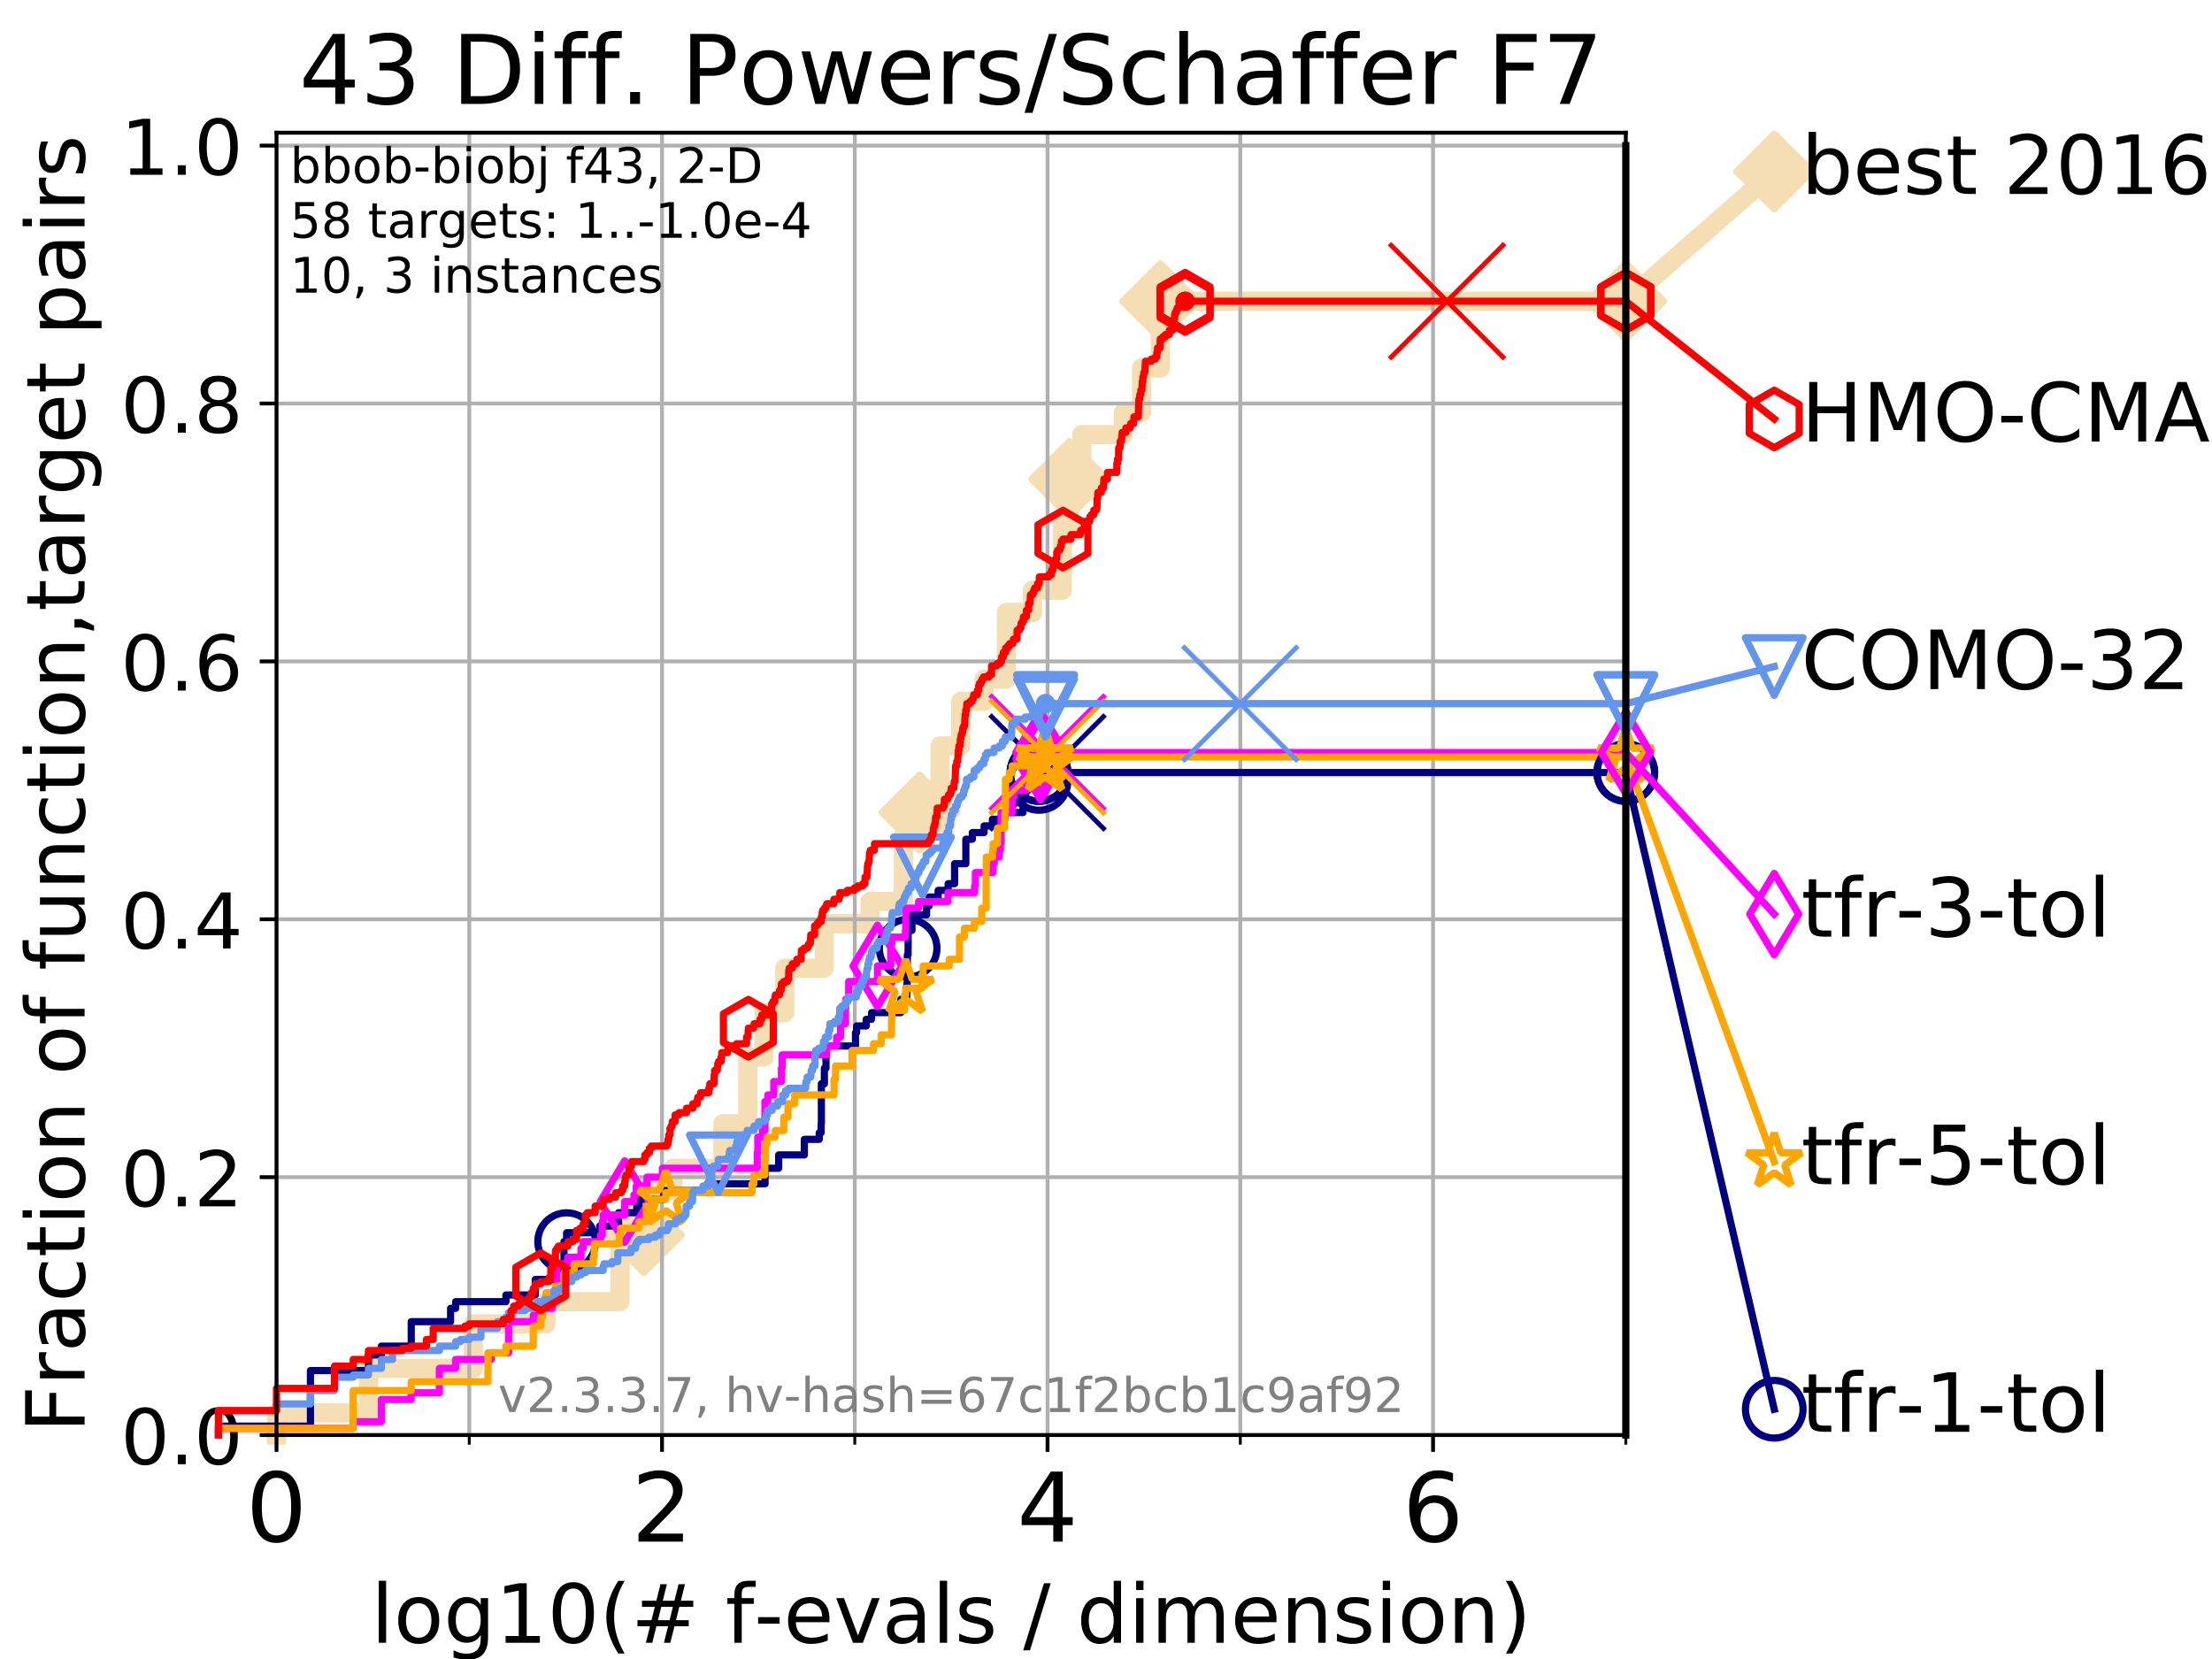 <?xml version="1.0" encoding="utf-8" standalone="no"?>
<!DOCTYPE svg PUBLIC "-//W3C//DTD SVG 1.1//EN"
  "http://www.w3.org/Graphics/SVG/1.1/DTD/svg11.dtd">
<!-- Created with matplotlib (https://matplotlib.org/) -->
<svg height="345.6pt" version="1.1" viewBox="0 0 460.8 345.6" width="460.8pt" xmlns="http://www.w3.org/2000/svg" xmlns:xlink="http://www.w3.org/1999/xlink">
 <defs>
  <style type="text/css">
*{stroke-linecap:butt;stroke-linejoin:round;}
  </style>
 </defs>
 <g id="figure_1">
  <g id="patch_1">
   <path d="M 0 345.6 
L 460.8 345.6 
L 460.8 0 
L 0 0 
z
" style="fill:#ffffff;"/>
  </g>
  <g id="axes_1">
   <g id="patch_2">
    <path d="M 57.6 298.944 
L 338.688 298.944 
L 338.688 27.648 
L 57.6 27.648 
z
" style="fill:#ffffff;"/>
   </g>
   <g id="line2d_1">
    <path d="M 57.6 298.944 
L 57.6 294.313 
L 76.759 294.313 
L 76.759 285.05 
L 98.606 285.05 
L 98.606 275.788 
L 113.735 275.788 
L 113.735 271.157 
L 129.147 271.157 
L 129.147 257.263 
L 134.128 257.263 
L 134.128 248.001 
L 140.196 248.001 
L 140.196 243.37 
L 150.599 243.37 
L 150.599 234.107 
L 155.773 234.107 
L 155.773 220.214 
L 159.124 220.214 
L 159.124 210.951 
L 163.489 210.951 
L 163.489 201.689 
L 171.709 201.689 
L 171.709 192.426 
L 181.26 192.426 
L 181.26 187.795 
L 188.2 187.795 
L 188.2 173.901 
L 191.561 173.901 
L 191.561 169.27 
L 195.831 169.27 
L 195.831 155.377 
L 200.124 155.377 
L 200.124 146.114 
L 204.997 146.114 
L 204.997 141.483 
L 209.642 141.483 
L 209.642 127.589 
L 215.084 127.589 
L 215.084 122.958 
L 221.296 122.958 
L 221.296 109.065 
L 222.754 109.065 
L 222.754 99.802 
L 225.359 99.802 
L 225.359 90.54 
L 234.022 90.54 
L 234.022 85.909 
L 237.816 85.909 
L 237.816 76.646 
L 241.714 76.646 
L 241.714 62.753 
L 338.688 62.753 
" style="fill:none;stroke:#f5deb3;stroke-linecap:square;stroke-width:4;"/>
   </g>
   <g id="line2d_2">
    <defs>
     <path d="M 0 7.778 
L 7.778 0 
L 0 -7.778 
L -7.778 0 
z
" id="m219caefb1a" style="stroke:#f5deb3;stroke-linejoin:miter;stroke-width:1.5;"/>
    </defs>
    <g>
     <use style="fill:#f5deb3;stroke:#f5deb3;stroke-linejoin:miter;stroke-width:1.5;" x="134.128" xlink:href="#m219caefb1a" y="257.263"/>
     <use style="fill:#f5deb3;stroke:#f5deb3;stroke-linejoin:miter;stroke-width:1.5;" x="191.561" xlink:href="#m219caefb1a" y="169.27"/>
     <use style="fill:#f5deb3;stroke:#f5deb3;stroke-linejoin:miter;stroke-width:1.5;" x="222.754" xlink:href="#m219caefb1a" y="99.802"/>
     <use style="fill:#f5deb3;stroke:#f5deb3;stroke-linejoin:miter;stroke-width:1.5;" x="241.714" xlink:href="#m219caefb1a" y="62.753"/>
     <use style="fill:#f5deb3;stroke:#f5deb3;stroke-linejoin:miter;stroke-width:1.5;" x="338.688" xlink:href="#m219caefb1a" y="62.753"/>
    </g>
   </g>
   <g id="line2d_3">
    <path style="fill:none;stroke:#f5deb3;stroke-linecap:square;stroke-width:4;"/>
    <g/>
   </g>
   <g id="line2d_4">
    <path d="M 338.688 62.753 
L 369.608 35.706 
" style="fill:none;stroke:#f5deb3;stroke-linecap:square;stroke-width:4;"/>
    <g>
     <use style="fill:#f5deb3;stroke:#f5deb3;stroke-linejoin:miter;stroke-width:1.5;" x="338.688" xlink:href="#m219caefb1a" y="62.753"/>
     <use style="fill:#f5deb3;stroke:#f5deb3;stroke-linejoin:miter;stroke-width:1.5;" x="369.608" xlink:href="#m219caefb1a" y="35.706"/>
    </g>
   </g>
   <g id="matplotlib.axis_1">
    <g id="xtick_1">
     <g id="line2d_5">
      <path clip-path="url(#p47f2f66a3b)" d="M 57.6 298.944 
L 57.6 27.648 
" style="fill:none;stroke:#b0b0b0;stroke-linecap:square;stroke-width:0.8;"/>
     </g>
     <g id="line2d_6">
      <defs>
       <path d="M 0 0 
L 0 3.5 
" id="m00baa59e29" style="stroke:#000000;stroke-width:0.8;"/>
      </defs>
      <g>
       <use style="stroke:#000000;stroke-width:0.8;" x="57.6" xlink:href="#m00baa59e29" y="298.944"/>
      </g>
     </g>
     <g id="text_1">
      <!-- 0 -->
      <defs>
       <path d="M 31.781 66.406 
Q 24.172 66.406 20.328 58.906 
Q 16.5 51.422 16.5 36.375 
Q 16.5 21.391 20.328 13.891 
Q 24.172 6.391 31.781 6.391 
Q 39.453 6.391 43.281 13.891 
Q 47.125 21.391 47.125 36.375 
Q 47.125 51.422 43.281 58.906 
Q 39.453 66.406 31.781 66.406 
z
M 31.781 74.219 
Q 44.047 74.219 50.516 64.516 
Q 56.984 54.828 56.984 36.375 
Q 56.984 17.969 50.516 8.266 
Q 44.047 -1.422 31.781 -1.422 
Q 19.531 -1.422 13.062 8.266 
Q 6.594 17.969 6.594 36.375 
Q 6.594 54.828 13.062 64.516 
Q 19.531 74.219 31.781 74.219 
z
" id="DejaVuSans-48"/>
      </defs>
      <g transform="translate(51.237 321.141)scale(0.2 -0.2)">
       <use xlink:href="#DejaVuSans-48"/>
      </g>
     </g>
    </g>
    <g id="xtick_2">
     <g id="line2d_7">
      <path clip-path="url(#p47f2f66a3b)" d="M 137.911 298.944 
L 137.911 27.648 
" style="fill:none;stroke:#b0b0b0;stroke-linecap:square;stroke-width:0.8;"/>
     </g>
     <g id="line2d_8">
      <g>
       <use style="stroke:#000000;stroke-width:0.8;" x="137.911" xlink:href="#m00baa59e29" y="298.944"/>
      </g>
     </g>
     <g id="text_2">
      <!-- 2 -->
      <defs>
       <path d="M 19.188 8.297 
L 53.609 8.297 
L 53.609 0 
L 7.328 0 
L 7.328 8.297 
Q 12.938 14.109 22.625 23.891 
Q 32.328 33.688 34.812 36.531 
Q 39.547 41.844 41.422 45.531 
Q 43.312 49.219 43.312 52.781 
Q 43.312 58.594 39.234 62.25 
Q 35.156 65.922 28.609 65.922 
Q 23.969 65.922 18.812 64.312 
Q 13.672 62.703 7.812 59.422 
L 7.812 69.391 
Q 13.766 71.781 18.938 73 
Q 24.125 74.219 28.422 74.219 
Q 39.75 74.219 46.484 68.547 
Q 53.219 62.891 53.219 53.422 
Q 53.219 48.922 51.531 44.891 
Q 49.859 40.875 45.406 35.406 
Q 44.188 33.984 37.641 27.219 
Q 31.109 20.453 19.188 8.297 
z
" id="DejaVuSans-50"/>
      </defs>
      <g transform="translate(131.548 321.141)scale(0.2 -0.2)">
       <use xlink:href="#DejaVuSans-50"/>
      </g>
     </g>
    </g>
    <g id="xtick_3">
     <g id="line2d_9">
      <path clip-path="url(#p47f2f66a3b)" d="M 218.222 298.944 
L 218.222 27.648 
" style="fill:none;stroke:#b0b0b0;stroke-linecap:square;stroke-width:0.8;"/>
     </g>
     <g id="line2d_10">
      <g>
       <use style="stroke:#000000;stroke-width:0.8;" x="218.222" xlink:href="#m00baa59e29" y="298.944"/>
      </g>
     </g>
     <g id="text_3">
      <!-- 4 -->
      <defs>
       <path d="M 37.797 64.312 
L 12.891 25.391 
L 37.797 25.391 
z
M 35.203 72.906 
L 47.609 72.906 
L 47.609 25.391 
L 58.016 25.391 
L 58.016 17.188 
L 47.609 17.188 
L 47.609 0 
L 37.797 0 
L 37.797 17.188 
L 4.891 17.188 
L 4.891 26.703 
z
" id="DejaVuSans-52"/>
      </defs>
      <g transform="translate(211.859 321.141)scale(0.2 -0.2)">
       <use xlink:href="#DejaVuSans-52"/>
      </g>
     </g>
    </g>
    <g id="xtick_4">
     <g id="line2d_11">
      <path clip-path="url(#p47f2f66a3b)" d="M 298.533 298.944 
L 298.533 27.648 
" style="fill:none;stroke:#b0b0b0;stroke-linecap:square;stroke-width:0.8;"/>
     </g>
     <g id="line2d_12">
      <g>
       <use style="stroke:#000000;stroke-width:0.8;" x="298.533" xlink:href="#m00baa59e29" y="298.944"/>
      </g>
     </g>
     <g id="text_4">
      <!-- 6 -->
      <defs>
       <path d="M 33.016 40.375 
Q 26.375 40.375 22.484 35.828 
Q 18.609 31.297 18.609 23.391 
Q 18.609 15.531 22.484 10.953 
Q 26.375 6.391 33.016 6.391 
Q 39.656 6.391 43.531 10.953 
Q 47.406 15.531 47.406 23.391 
Q 47.406 31.297 43.531 35.828 
Q 39.656 40.375 33.016 40.375 
z
M 52.594 71.297 
L 52.594 62.312 
Q 48.875 64.062 45.094 64.984 
Q 41.312 65.922 37.594 65.922 
Q 27.828 65.922 22.672 59.328 
Q 17.531 52.734 16.797 39.406 
Q 19.672 43.656 24.016 45.922 
Q 28.375 48.188 33.594 48.188 
Q 44.578 48.188 50.953 41.516 
Q 57.328 34.859 57.328 23.391 
Q 57.328 12.156 50.688 5.359 
Q 44.047 -1.422 33.016 -1.422 
Q 20.359 -1.422 13.672 8.266 
Q 6.984 17.969 6.984 36.375 
Q 6.984 53.656 15.188 63.938 
Q 23.391 74.219 37.203 74.219 
Q 40.922 74.219 44.703 73.484 
Q 48.484 72.75 52.594 71.297 
z
" id="DejaVuSans-54"/>
      </defs>
      <g transform="translate(292.17 321.141)scale(0.2 -0.2)">
       <use xlink:href="#DejaVuSans-54"/>
      </g>
     </g>
    </g>
    <g id="xtick_5">
     <g id="line2d_13">
      <path clip-path="url(#p47f2f66a3b)" d="M 97.755 298.944 
L 97.755 27.648 
" style="fill:none;stroke:#b0b0b0;stroke-linecap:square;stroke-width:0.8;"/>
     </g>
     <g id="line2d_14">
      <defs>
       <path d="M 0 0 
L 0 2 
" id="ma0f7b8fb64" style="stroke:#000000;stroke-width:0.6;"/>
      </defs>
      <g>
       <use style="stroke:#000000;stroke-width:0.6;" x="97.755" xlink:href="#ma0f7b8fb64" y="298.944"/>
      </g>
     </g>
    </g>
    <g id="xtick_6">
     <g id="line2d_15">
      <path clip-path="url(#p47f2f66a3b)" d="M 178.066 298.944 
L 178.066 27.648 
" style="fill:none;stroke:#b0b0b0;stroke-linecap:square;stroke-width:0.8;"/>
     </g>
     <g id="line2d_16">
      <g>
       <use style="stroke:#000000;stroke-width:0.6;" x="178.066" xlink:href="#ma0f7b8fb64" y="298.944"/>
      </g>
     </g>
    </g>
    <g id="xtick_7">
     <g id="line2d_17">
      <path clip-path="url(#p47f2f66a3b)" d="M 258.377 298.944 
L 258.377 27.648 
" style="fill:none;stroke:#b0b0b0;stroke-linecap:square;stroke-width:0.8;"/>
     </g>
     <g id="line2d_18">
      <g>
       <use style="stroke:#000000;stroke-width:0.6;" x="258.377" xlink:href="#ma0f7b8fb64" y="298.944"/>
      </g>
     </g>
    </g>
    <g id="xtick_8">
     <g id="line2d_19">
      <path clip-path="url(#p47f2f66a3b)" d="M 338.688 298.944 
L 338.688 27.648 
" style="fill:none;stroke:#b0b0b0;stroke-linecap:square;stroke-width:0.8;"/>
     </g>
     <g id="line2d_20">
      <g>
       <use style="stroke:#000000;stroke-width:0.6;" x="338.688" xlink:href="#ma0f7b8fb64" y="298.944"/>
      </g>
     </g>
    </g>
    <g id="text_5">
     <!-- log10(# f-evals / dimension) -->
     <defs>
      <path d="M 9.422 75.984 
L 18.406 75.984 
L 18.406 0 
L 9.422 0 
z
" id="DejaVuSans-108"/>
      <path d="M 30.609 48.391 
Q 23.391 48.391 19.188 42.75 
Q 14.984 37.109 14.984 27.297 
Q 14.984 17.484 19.156 11.844 
Q 23.344 6.203 30.609 6.203 
Q 37.797 6.203 41.984 11.859 
Q 46.188 17.531 46.188 27.297 
Q 46.188 37.016 41.984 42.703 
Q 37.797 48.391 30.609 48.391 
z
M 30.609 56 
Q 42.328 56 49.016 48.375 
Q 55.719 40.766 55.719 27.297 
Q 55.719 13.875 49.016 6.219 
Q 42.328 -1.422 30.609 -1.422 
Q 18.844 -1.422 12.172 6.219 
Q 5.516 13.875 5.516 27.297 
Q 5.516 40.766 12.172 48.375 
Q 18.844 56 30.609 56 
z
" id="DejaVuSans-111"/>
      <path d="M 45.406 27.984 
Q 45.406 37.75 41.375 43.109 
Q 37.359 48.484 30.078 48.484 
Q 22.859 48.484 18.828 43.109 
Q 14.797 37.75 14.797 27.984 
Q 14.797 18.266 18.828 12.891 
Q 22.859 7.516 30.078 7.516 
Q 37.359 7.516 41.375 12.891 
Q 45.406 18.266 45.406 27.984 
z
M 54.391 6.781 
Q 54.391 -7.172 48.188 -13.984 
Q 42 -20.797 29.203 -20.797 
Q 24.469 -20.797 20.266 -20.094 
Q 16.062 -19.391 12.109 -17.922 
L 12.109 -9.188 
Q 16.062 -11.328 19.922 -12.344 
Q 23.781 -13.375 27.781 -13.375 
Q 36.625 -13.375 41.016 -8.766 
Q 45.406 -4.156 45.406 5.172 
L 45.406 9.625 
Q 42.625 4.781 38.281 2.391 
Q 33.938 0 27.875 0 
Q 17.828 0 11.672 7.656 
Q 5.516 15.328 5.516 27.984 
Q 5.516 40.672 11.672 48.328 
Q 17.828 56 27.875 56 
Q 33.938 56 38.281 53.609 
Q 42.625 51.219 45.406 46.391 
L 45.406 54.688 
L 54.391 54.688 
z
" id="DejaVuSans-103"/>
      <path d="M 12.406 8.297 
L 28.516 8.297 
L 28.516 63.922 
L 10.984 60.406 
L 10.984 69.391 
L 28.422 72.906 
L 38.281 72.906 
L 38.281 8.297 
L 54.391 8.297 
L 54.391 0 
L 12.406 0 
z
" id="DejaVuSans-49"/>
      <path d="M 31 75.875 
Q 24.469 64.656 21.281 53.656 
Q 18.109 42.672 18.109 31.391 
Q 18.109 20.125 21.312 9.062 
Q 24.516 -2 31 -13.188 
L 23.188 -13.188 
Q 15.875 -1.703 12.234 9.375 
Q 8.594 20.453 8.594 31.391 
Q 8.594 42.281 12.203 53.312 
Q 15.828 64.359 23.188 75.875 
z
" id="DejaVuSans-40"/>
      <path d="M 51.125 44 
L 36.922 44 
L 32.812 27.688 
L 47.125 27.688 
z
M 43.797 71.781 
L 38.719 51.516 
L 52.984 51.516 
L 58.109 71.781 
L 65.922 71.781 
L 60.891 51.516 
L 76.125 51.516 
L 76.125 44 
L 58.984 44 
L 54.984 27.688 
L 70.516 27.688 
L 70.516 20.219 
L 53.078 20.219 
L 48 0 
L 40.188 0 
L 45.219 20.219 
L 30.906 20.219 
L 25.875 0 
L 18.016 0 
L 23.094 20.219 
L 7.719 20.219 
L 7.719 27.688 
L 24.906 27.688 
L 29 44 
L 13.281 44 
L 13.281 51.516 
L 30.906 51.516 
L 35.891 71.781 
z
" id="DejaVuSans-35"/>
      <path id="DejaVuSans-32"/>
      <path d="M 37.109 75.984 
L 37.109 68.5 
L 28.516 68.5 
Q 23.688 68.5 21.797 66.547 
Q 19.922 64.594 19.922 59.516 
L 19.922 54.688 
L 34.719 54.688 
L 34.719 47.703 
L 19.922 47.703 
L 19.922 0 
L 10.891 0 
L 10.891 47.703 
L 2.297 47.703 
L 2.297 54.688 
L 10.891 54.688 
L 10.891 58.5 
Q 10.891 67.625 15.141 71.797 
Q 19.391 75.984 28.609 75.984 
z
" id="DejaVuSans-102"/>
      <path d="M 4.891 31.391 
L 31.203 31.391 
L 31.203 23.391 
L 4.891 23.391 
z
" id="DejaVuSans-45"/>
      <path d="M 56.203 29.594 
L 56.203 25.203 
L 14.891 25.203 
Q 15.484 15.922 20.484 11.062 
Q 25.484 6.203 34.422 6.203 
Q 39.594 6.203 44.453 7.469 
Q 49.312 8.734 54.109 11.281 
L 54.109 2.781 
Q 49.266 0.734 44.188 -0.344 
Q 39.109 -1.422 33.891 -1.422 
Q 20.797 -1.422 13.156 6.188 
Q 5.516 13.812 5.516 26.812 
Q 5.516 40.234 12.766 48.109 
Q 20.016 56 32.328 56 
Q 43.359 56 49.781 48.891 
Q 56.203 41.797 56.203 29.594 
z
M 47.219 32.234 
Q 47.125 39.594 43.094 43.984 
Q 39.062 48.391 32.422 48.391 
Q 24.906 48.391 20.391 44.141 
Q 15.875 39.891 15.188 32.172 
z
" id="DejaVuSans-101"/>
      <path d="M 2.984 54.688 
L 12.5 54.688 
L 29.594 8.797 
L 46.688 54.688 
L 56.203 54.688 
L 35.688 0 
L 23.484 0 
z
" id="DejaVuSans-118"/>
      <path d="M 34.281 27.484 
Q 23.391 27.484 19.188 25 
Q 14.984 22.516 14.984 16.5 
Q 14.984 11.719 18.141 8.906 
Q 21.297 6.109 26.703 6.109 
Q 34.188 6.109 38.703 11.406 
Q 43.219 16.703 43.219 25.484 
L 43.219 27.484 
z
M 52.203 31.203 
L 52.203 0 
L 43.219 0 
L 43.219 8.297 
Q 40.141 3.328 35.547 0.953 
Q 30.953 -1.422 24.312 -1.422 
Q 15.922 -1.422 10.953 3.297 
Q 6 8.016 6 15.922 
Q 6 25.141 12.172 29.828 
Q 18.359 34.516 30.609 34.516 
L 43.219 34.516 
L 43.219 35.406 
Q 43.219 41.609 39.141 45 
Q 35.062 48.391 27.688 48.391 
Q 23 48.391 18.547 47.266 
Q 14.109 46.141 10.016 43.891 
L 10.016 52.203 
Q 14.938 54.109 19.578 55.047 
Q 24.219 56 28.609 56 
Q 40.484 56 46.344 49.844 
Q 52.203 43.703 52.203 31.203 
z
" id="DejaVuSans-97"/>
      <path d="M 44.281 53.078 
L 44.281 44.578 
Q 40.484 46.531 36.375 47.5 
Q 32.281 48.484 27.875 48.484 
Q 21.188 48.484 17.844 46.438 
Q 14.5 44.391 14.5 40.281 
Q 14.5 37.156 16.891 35.375 
Q 19.281 33.594 26.516 31.984 
L 29.594 31.297 
Q 39.156 29.25 43.188 25.516 
Q 47.219 21.781 47.219 15.094 
Q 47.219 7.469 41.188 3.016 
Q 35.156 -1.422 24.609 -1.422 
Q 20.219 -1.422 15.453 -0.562 
Q 10.688 0.297 5.422 2 
L 5.422 11.281 
Q 10.406 8.688 15.234 7.391 
Q 20.062 6.109 24.812 6.109 
Q 31.156 6.109 34.562 8.281 
Q 37.984 10.453 37.984 14.406 
Q 37.984 18.062 35.516 20.016 
Q 33.062 21.969 24.703 23.781 
L 21.578 24.516 
Q 13.234 26.266 9.516 29.906 
Q 5.812 33.547 5.812 39.891 
Q 5.812 47.609 11.281 51.797 
Q 16.75 56 26.812 56 
Q 31.781 56 36.172 55.266 
Q 40.578 54.547 44.281 53.078 
z
" id="DejaVuSans-115"/>
      <path d="M 25.391 72.906 
L 33.688 72.906 
L 8.297 -9.281 
L 0 -9.281 
z
" id="DejaVuSans-47"/>
      <path d="M 45.406 46.391 
L 45.406 75.984 
L 54.391 75.984 
L 54.391 0 
L 45.406 0 
L 45.406 8.203 
Q 42.578 3.328 38.25 0.953 
Q 33.938 -1.422 27.875 -1.422 
Q 17.969 -1.422 11.734 6.484 
Q 5.516 14.406 5.516 27.297 
Q 5.516 40.188 11.734 48.094 
Q 17.969 56 27.875 56 
Q 33.938 56 38.25 53.625 
Q 42.578 51.266 45.406 46.391 
z
M 14.797 27.297 
Q 14.797 17.391 18.875 11.75 
Q 22.953 6.109 30.078 6.109 
Q 37.203 6.109 41.297 11.75 
Q 45.406 17.391 45.406 27.297 
Q 45.406 37.203 41.297 42.844 
Q 37.203 48.484 30.078 48.484 
Q 22.953 48.484 18.875 42.844 
Q 14.797 37.203 14.797 27.297 
z
" id="DejaVuSans-100"/>
      <path d="M 9.422 54.688 
L 18.406 54.688 
L 18.406 0 
L 9.422 0 
z
M 9.422 75.984 
L 18.406 75.984 
L 18.406 64.594 
L 9.422 64.594 
z
" id="DejaVuSans-105"/>
      <path d="M 52 44.188 
Q 55.375 50.25 60.062 53.125 
Q 64.75 56 71.094 56 
Q 79.641 56 84.281 50.016 
Q 88.922 44.047 88.922 33.016 
L 88.922 0 
L 79.891 0 
L 79.891 32.719 
Q 79.891 40.578 77.094 44.375 
Q 74.312 48.188 68.609 48.188 
Q 61.625 48.188 57.562 43.547 
Q 53.516 38.922 53.516 30.906 
L 53.516 0 
L 44.484 0 
L 44.484 32.719 
Q 44.484 40.625 41.703 44.406 
Q 38.922 48.188 33.109 48.188 
Q 26.219 48.188 22.156 43.531 
Q 18.109 38.875 18.109 30.906 
L 18.109 0 
L 9.078 0 
L 9.078 54.688 
L 18.109 54.688 
L 18.109 46.188 
Q 21.188 51.219 25.484 53.609 
Q 29.781 56 35.688 56 
Q 41.656 56 45.828 52.969 
Q 50 49.953 52 44.188 
z
" id="DejaVuSans-109"/>
      <path d="M 54.891 33.016 
L 54.891 0 
L 45.906 0 
L 45.906 32.719 
Q 45.906 40.484 42.875 44.328 
Q 39.844 48.188 33.797 48.188 
Q 26.516 48.188 22.312 43.547 
Q 18.109 38.922 18.109 30.906 
L 18.109 0 
L 9.078 0 
L 9.078 54.688 
L 18.109 54.688 
L 18.109 46.188 
Q 21.344 51.125 25.703 53.562 
Q 30.078 56 35.797 56 
Q 45.219 56 50.047 50.172 
Q 54.891 44.344 54.891 33.016 
z
" id="DejaVuSans-110"/>
      <path d="M 8.016 75.875 
L 15.828 75.875 
Q 23.141 64.359 26.781 53.312 
Q 30.422 42.281 30.422 31.391 
Q 30.422 20.453 26.781 9.375 
Q 23.141 -1.703 15.828 -13.188 
L 8.016 -13.188 
Q 14.5 -2 17.703 9.062 
Q 20.906 20.125 20.906 31.391 
Q 20.906 42.672 17.703 53.656 
Q 14.5 64.656 8.016 75.875 
z
" id="DejaVuSans-41"/>
     </defs>
     <g transform="translate(77.303 342.218)scale(0.17 -0.17)">
      <use xlink:href="#DejaVuSans-108"/>
      <use x="27.783" xlink:href="#DejaVuSans-111"/>
      <use x="88.965" xlink:href="#DejaVuSans-103"/>
      <use x="152.441" xlink:href="#DejaVuSans-49"/>
      <use x="216.064" xlink:href="#DejaVuSans-48"/>
      <use x="279.688" xlink:href="#DejaVuSans-40"/>
      <use x="318.701" xlink:href="#DejaVuSans-35"/>
      <use x="402.49" xlink:href="#DejaVuSans-32"/>
      <use x="434.277" xlink:href="#DejaVuSans-102"/>
      <use x="469.404" xlink:href="#DejaVuSans-45"/>
      <use x="505.488" xlink:href="#DejaVuSans-101"/>
      <use x="567.012" xlink:href="#DejaVuSans-118"/>
      <use x="626.191" xlink:href="#DejaVuSans-97"/>
      <use x="687.471" xlink:href="#DejaVuSans-108"/>
      <use x="715.254" xlink:href="#DejaVuSans-115"/>
      <use x="767.354" xlink:href="#DejaVuSans-32"/>
      <use x="799.141" xlink:href="#DejaVuSans-47"/>
      <use x="832.832" xlink:href="#DejaVuSans-32"/>
      <use x="864.619" xlink:href="#DejaVuSans-100"/>
      <use x="928.096" xlink:href="#DejaVuSans-105"/>
      <use x="955.879" xlink:href="#DejaVuSans-109"/>
      <use x="1053.291" xlink:href="#DejaVuSans-101"/>
      <use x="1114.814" xlink:href="#DejaVuSans-110"/>
      <use x="1178.193" xlink:href="#DejaVuSans-115"/>
      <use x="1230.293" xlink:href="#DejaVuSans-105"/>
      <use x="1258.076" xlink:href="#DejaVuSans-111"/>
      <use x="1319.258" xlink:href="#DejaVuSans-110"/>
      <use x="1382.637" xlink:href="#DejaVuSans-41"/>
     </g>
    </g>
   </g>
   <g id="matplotlib.axis_2">
    <g id="ytick_1">
     <g id="line2d_21">
      <path clip-path="url(#p47f2f66a3b)" d="M 57.6 298.944 
L 338.688 298.944 
" style="fill:none;stroke:#b0b0b0;stroke-linecap:square;stroke-width:0.8;"/>
     </g>
     <g id="line2d_22">
      <defs>
       <path d="M 0 0 
L -3.5 0 
" id="m240e762541" style="stroke:#000000;stroke-width:0.8;"/>
      </defs>
      <g>
       <use style="stroke:#000000;stroke-width:0.8;" x="57.6" xlink:href="#m240e762541" y="298.944"/>
      </g>
     </g>
     <g id="text_6">
      <!-- 0.0 -->
      <defs>
       <path d="M 10.688 12.406 
L 21 12.406 
L 21 0 
L 10.688 0 
z
" id="DejaVuSans-46"/>
      </defs>
      <g transform="translate(25.155 305.023)scale(0.16 -0.16)">
       <use xlink:href="#DejaVuSans-48"/>
       <use x="63.623" xlink:href="#DejaVuSans-46"/>
       <use x="95.41" xlink:href="#DejaVuSans-48"/>
      </g>
     </g>
    </g>
    <g id="ytick_2">
     <g id="line2d_23">
      <path clip-path="url(#p47f2f66a3b)" d="M 57.6 245.222 
L 338.688 245.222 
" style="fill:none;stroke:#b0b0b0;stroke-linecap:square;stroke-width:0.8;"/>
     </g>
     <g id="line2d_24">
      <g>
       <use style="stroke:#000000;stroke-width:0.8;" x="57.6" xlink:href="#m240e762541" y="245.222"/>
      </g>
     </g>
     <g id="text_7">
      <!-- 0.2 -->
      <g transform="translate(25.155 251.301)scale(0.16 -0.16)">
       <use xlink:href="#DejaVuSans-48"/>
       <use x="63.623" xlink:href="#DejaVuSans-46"/>
       <use x="95.41" xlink:href="#DejaVuSans-50"/>
      </g>
     </g>
    </g>
    <g id="ytick_3">
     <g id="line2d_25">
      <path clip-path="url(#p47f2f66a3b)" d="M 57.6 191.5 
L 338.688 191.5 
" style="fill:none;stroke:#b0b0b0;stroke-linecap:square;stroke-width:0.8;"/>
     </g>
     <g id="line2d_26">
      <g>
       <use style="stroke:#000000;stroke-width:0.8;" x="57.6" xlink:href="#m240e762541" y="191.5"/>
      </g>
     </g>
     <g id="text_8">
      <!-- 0.4 -->
      <g transform="translate(25.155 197.579)scale(0.16 -0.16)">
       <use xlink:href="#DejaVuSans-48"/>
       <use x="63.623" xlink:href="#DejaVuSans-46"/>
       <use x="95.41" xlink:href="#DejaVuSans-52"/>
      </g>
     </g>
    </g>
    <g id="ytick_4">
     <g id="line2d_27">
      <path clip-path="url(#p47f2f66a3b)" d="M 57.6 137.778 
L 338.688 137.778 
" style="fill:none;stroke:#b0b0b0;stroke-linecap:square;stroke-width:0.8;"/>
     </g>
     <g id="line2d_28">
      <g>
       <use style="stroke:#000000;stroke-width:0.8;" x="57.6" xlink:href="#m240e762541" y="137.778"/>
      </g>
     </g>
     <g id="text_9">
      <!-- 0.6 -->
      <g transform="translate(25.155 143.857)scale(0.16 -0.16)">
       <use xlink:href="#DejaVuSans-48"/>
       <use x="63.623" xlink:href="#DejaVuSans-46"/>
       <use x="95.41" xlink:href="#DejaVuSans-54"/>
      </g>
     </g>
    </g>
    <g id="ytick_5">
     <g id="line2d_29">
      <path clip-path="url(#p47f2f66a3b)" d="M 57.6 84.056 
L 338.688 84.056 
" style="fill:none;stroke:#b0b0b0;stroke-linecap:square;stroke-width:0.8;"/>
     </g>
     <g id="line2d_30">
      <g>
       <use style="stroke:#000000;stroke-width:0.8;" x="57.6" xlink:href="#m240e762541" y="84.056"/>
      </g>
     </g>
     <g id="text_10">
      <!-- 0.8 -->
      <defs>
       <path d="M 31.781 34.625 
Q 24.75 34.625 20.719 30.859 
Q 16.703 27.094 16.703 20.516 
Q 16.703 13.922 20.719 10.156 
Q 24.75 6.391 31.781 6.391 
Q 38.812 6.391 42.859 10.172 
Q 46.922 13.969 46.922 20.516 
Q 46.922 27.094 42.891 30.859 
Q 38.875 34.625 31.781 34.625 
z
M 21.922 38.812 
Q 15.578 40.375 12.031 44.719 
Q 8.5 49.078 8.5 55.328 
Q 8.5 64.062 14.719 69.141 
Q 20.953 74.219 31.781 74.219 
Q 42.672 74.219 48.875 69.141 
Q 55.078 64.062 55.078 55.328 
Q 55.078 49.078 51.531 44.719 
Q 48 40.375 41.703 38.812 
Q 48.828 37.156 52.797 32.312 
Q 56.781 27.484 56.781 20.516 
Q 56.781 9.906 50.312 4.234 
Q 43.844 -1.422 31.781 -1.422 
Q 19.734 -1.422 13.25 4.234 
Q 6.781 9.906 6.781 20.516 
Q 6.781 27.484 10.781 32.312 
Q 14.797 37.156 21.922 38.812 
z
M 18.312 54.391 
Q 18.312 48.734 21.844 45.562 
Q 25.391 42.391 31.781 42.391 
Q 38.141 42.391 41.719 45.562 
Q 45.312 48.734 45.312 54.391 
Q 45.312 60.062 41.719 63.234 
Q 38.141 66.406 31.781 66.406 
Q 25.391 66.406 21.844 63.234 
Q 18.312 60.062 18.312 54.391 
z
" id="DejaVuSans-56"/>
      </defs>
      <g transform="translate(25.155 90.135)scale(0.16 -0.16)">
       <use xlink:href="#DejaVuSans-48"/>
       <use x="63.623" xlink:href="#DejaVuSans-46"/>
       <use x="95.41" xlink:href="#DejaVuSans-56"/>
      </g>
     </g>
    </g>
    <g id="ytick_6">
     <g id="line2d_31">
      <path clip-path="url(#p47f2f66a3b)" d="M 57.6 30.334 
L 338.688 30.334 
" style="fill:none;stroke:#b0b0b0;stroke-linecap:square;stroke-width:0.8;"/>
     </g>
     <g id="line2d_32">
      <g>
       <use style="stroke:#000000;stroke-width:0.8;" x="57.6" xlink:href="#m240e762541" y="30.334"/>
      </g>
     </g>
     <g id="text_11">
      <!-- 1.0 -->
      <g transform="translate(25.155 36.413)scale(0.16 -0.16)">
       <use xlink:href="#DejaVuSans-49"/>
       <use x="63.623" xlink:href="#DejaVuSans-46"/>
       <use x="95.41" xlink:href="#DejaVuSans-48"/>
      </g>
     </g>
    </g>
    <g id="text_12">
     <!-- Fraction of function,target pairs -->
     <defs>
      <path d="M 9.812 72.906 
L 51.703 72.906 
L 51.703 64.594 
L 19.672 64.594 
L 19.672 43.109 
L 48.578 43.109 
L 48.578 34.812 
L 19.672 34.812 
L 19.672 0 
L 9.812 0 
z
" id="DejaVuSans-70"/>
      <path d="M 41.109 46.297 
Q 39.594 47.172 37.812 47.578 
Q 36.031 48 33.891 48 
Q 26.266 48 22.188 43.047 
Q 18.109 38.094 18.109 28.812 
L 18.109 0 
L 9.078 0 
L 9.078 54.688 
L 18.109 54.688 
L 18.109 46.188 
Q 20.953 51.172 25.484 53.578 
Q 30.031 56 36.531 56 
Q 37.453 56 38.578 55.875 
Q 39.703 55.766 41.062 55.516 
z
" id="DejaVuSans-114"/>
      <path d="M 48.781 52.594 
L 48.781 44.188 
Q 44.969 46.297 41.141 47.344 
Q 37.312 48.391 33.406 48.391 
Q 24.656 48.391 19.812 42.844 
Q 14.984 37.312 14.984 27.297 
Q 14.984 17.281 19.812 11.734 
Q 24.656 6.203 33.406 6.203 
Q 37.312 6.203 41.141 7.25 
Q 44.969 8.297 48.781 10.406 
L 48.781 2.094 
Q 45.016 0.344 40.984 -0.531 
Q 36.969 -1.422 32.422 -1.422 
Q 20.062 -1.422 12.781 6.344 
Q 5.516 14.109 5.516 27.297 
Q 5.516 40.672 12.859 48.328 
Q 20.219 56 33.016 56 
Q 37.156 56 41.109 55.141 
Q 45.062 54.297 48.781 52.594 
z
" id="DejaVuSans-99"/>
      <path d="M 18.312 70.219 
L 18.312 54.688 
L 36.812 54.688 
L 36.812 47.703 
L 18.312 47.703 
L 18.312 18.016 
Q 18.312 11.328 20.141 9.422 
Q 21.969 7.516 27.594 7.516 
L 36.812 7.516 
L 36.812 0 
L 27.594 0 
Q 17.188 0 13.234 3.875 
Q 9.281 7.766 9.281 18.016 
L 9.281 47.703 
L 2.688 47.703 
L 2.688 54.688 
L 9.281 54.688 
L 9.281 70.219 
z
" id="DejaVuSans-116"/>
      <path d="M 8.5 21.578 
L 8.5 54.688 
L 17.484 54.688 
L 17.484 21.922 
Q 17.484 14.156 20.5 10.266 
Q 23.531 6.391 29.594 6.391 
Q 36.859 6.391 41.078 11.031 
Q 45.312 15.672 45.312 23.688 
L 45.312 54.688 
L 54.297 54.688 
L 54.297 0 
L 45.312 0 
L 45.312 8.406 
Q 42.047 3.422 37.719 1 
Q 33.406 -1.422 27.688 -1.422 
Q 18.266 -1.422 13.375 4.438 
Q 8.5 10.297 8.5 21.578 
z
M 31.109 56 
z
" id="DejaVuSans-117"/>
      <path d="M 11.719 12.406 
L 22.016 12.406 
L 22.016 4 
L 14.016 -11.625 
L 7.719 -11.625 
L 11.719 4 
z
" id="DejaVuSans-44"/>
      <path d="M 18.109 8.203 
L 18.109 -20.797 
L 9.078 -20.797 
L 9.078 54.688 
L 18.109 54.688 
L 18.109 46.391 
Q 20.953 51.266 25.266 53.625 
Q 29.594 56 35.594 56 
Q 45.562 56 51.781 48.094 
Q 58.016 40.188 58.016 27.297 
Q 58.016 14.406 51.781 6.484 
Q 45.562 -1.422 35.594 -1.422 
Q 29.594 -1.422 25.266 0.953 
Q 20.953 3.328 18.109 8.203 
z
M 48.688 27.297 
Q 48.688 37.203 44.609 42.844 
Q 40.531 48.484 33.406 48.484 
Q 26.266 48.484 22.188 42.844 
Q 18.109 37.203 18.109 27.297 
Q 18.109 17.391 22.188 11.75 
Q 26.266 6.109 33.406 6.109 
Q 40.531 6.109 44.609 11.75 
Q 48.688 17.391 48.688 27.297 
z
" id="DejaVuSans-112"/>
     </defs>
     <g transform="translate(17.62 298.435)rotate(-90)scale(0.17 -0.17)">
      <use xlink:href="#DejaVuSans-70"/>
      <use x="57.41" xlink:href="#DejaVuSans-114"/>
      <use x="98.523" xlink:href="#DejaVuSans-97"/>
      <use x="159.803" xlink:href="#DejaVuSans-99"/>
      <use x="214.783" xlink:href="#DejaVuSans-116"/>
      <use x="253.992" xlink:href="#DejaVuSans-105"/>
      <use x="281.775" xlink:href="#DejaVuSans-111"/>
      <use x="342.957" xlink:href="#DejaVuSans-110"/>
      <use x="406.336" xlink:href="#DejaVuSans-32"/>
      <use x="438.123" xlink:href="#DejaVuSans-111"/>
      <use x="499.305" xlink:href="#DejaVuSans-102"/>
      <use x="534.51" xlink:href="#DejaVuSans-32"/>
      <use x="566.297" xlink:href="#DejaVuSans-102"/>
      <use x="601.502" xlink:href="#DejaVuSans-117"/>
      <use x="664.881" xlink:href="#DejaVuSans-110"/>
      <use x="728.26" xlink:href="#DejaVuSans-99"/>
      <use x="783.24" xlink:href="#DejaVuSans-116"/>
      <use x="822.449" xlink:href="#DejaVuSans-105"/>
      <use x="850.232" xlink:href="#DejaVuSans-111"/>
      <use x="911.414" xlink:href="#DejaVuSans-110"/>
      <use x="974.793" xlink:href="#DejaVuSans-44"/>
      <use x="1006.58" xlink:href="#DejaVuSans-116"/>
      <use x="1045.789" xlink:href="#DejaVuSans-97"/>
      <use x="1107.068" xlink:href="#DejaVuSans-114"/>
      <use x="1148.166" xlink:href="#DejaVuSans-103"/>
      <use x="1211.643" xlink:href="#DejaVuSans-101"/>
      <use x="1273.166" xlink:href="#DejaVuSans-116"/>
      <use x="1312.375" xlink:href="#DejaVuSans-32"/>
      <use x="1344.162" xlink:href="#DejaVuSans-112"/>
      <use x="1407.639" xlink:href="#DejaVuSans-97"/>
      <use x="1468.918" xlink:href="#DejaVuSans-105"/>
      <use x="1496.701" xlink:href="#DejaVuSans-114"/>
      <use x="1537.814" xlink:href="#DejaVuSans-115"/>
     </g>
    </g>
   </g>
   <g id="line2d_33">
    <defs>
     <path d="M 0 1.5 
C 0.398 1.5 0.779 1.342 1.061 1.061 
C 1.342 0.779 1.5 0.398 1.5 0 
C 1.5 -0.398 1.342 -0.779 1.061 -1.061 
C 0.779 -1.342 0.398 -1.5 0 -1.5 
C -0.398 -1.5 -0.779 -1.342 -1.061 -1.061 
C -1.342 -0.779 -1.5 -0.398 -1.5 0 
C -1.5 0.398 -1.342 0.779 -1.061 1.061 
C -0.779 1.342 -0.398 1.5 0 1.5 
z
" id="m0012cd2774" style="stroke:#f5deb3;"/>
    </defs>
    <g>
     <use style="fill:#f5deb3;stroke:#f5deb3;" x="241.714" xlink:href="#m0012cd2774" y="62.753"/>
     <use style="fill:#f5deb3;stroke:#f5deb3;" x="241.714" xlink:href="#m0012cd2774" y="62.753"/>
    </g>
   </g>
   <g id="line2d_34">
    <defs>
     <path d="M 0 1.5 
C 0.398 1.5 0.779 1.342 1.061 1.061 
C 1.342 0.779 1.5 0.398 1.5 0 
C 1.5 -0.398 1.342 -0.779 1.061 -1.061 
C 0.779 -1.342 0.398 -1.5 0 -1.5 
C -0.398 -1.5 -0.779 -1.342 -1.061 -1.061 
C -1.342 -0.779 -1.5 -0.398 -1.5 0 
C -1.5 0.398 -1.342 0.779 -1.061 1.061 
C -0.779 1.342 -0.398 1.5 0 1.5 
z
" id="m078bc9f908" style="stroke:#000080;"/>
    </defs>
    <g>
     <use style="fill:#000080;stroke:#000080;" x="216.435" xlink:href="#m078bc9f908" y="160.934"/>
     <use style="fill:#000080;stroke:#000080;" x="216.435" xlink:href="#m078bc9f908" y="160.934"/>
    </g>
   </g>
   <g id="line2d_35">
    <path d="M 45.512 298.944 
L 45.512 297.092 
L 64.671 297.092 
L 64.671 285.514 
L 76.759 285.514 
L 76.759 282.272 
L 79.447 282.272 
L 79.447 280.419 
L 85.667 280.419 
L 85.667 275.325 
L 93.864 275.325 
L 93.864 272.546 
L 94.921 272.546 
L 94.921 271.157 
L 105.398 271.157 
L 105.398 269.767 
L 111.506 269.767 
L 111.506 266.526 
L 115.397 266.526 
L 115.397 263.284 
L 117.486 263.284 
L 117.486 258.653 
L 118.04 258.653 
L 118.04 256.8 
L 124.928 256.8 
L 124.928 255.411 
L 128.856 255.411 
L 128.856 252.632 
L 132.66 252.632 
L 132.66 251.243 
L 133.125 251.243 
L 133.125 249.853 
L 138.256 249.853 
L 138.256 248.001 
L 147.369 248.001 
L 147.369 246.611 
L 159.38 246.611 
L 159.38 243.37 
L 162.217 243.37 
L 162.217 240.591 
L 167.561 240.591 
L 167.561 237.349 
L 170.661 237.349 
L 170.661 235.96 
L 171.056 235.96 
L 171.056 234.107 
L 171.108 234.107 
L 171.108 225.771 
L 171.734 225.771 
L 171.734 222.529 
L 172.069 222.529 
L 172.069 219.287 
L 172.143 219.287 
L 172.143 217.898 
L 178.214 217.898 
L 178.214 215.119 
L 178.446 215.119 
L 178.446 213.73 
L 180.45 213.73 
L 180.45 212.34 
L 181.563 212.34 
L 181.563 210.951 
L 187.645 210.951 
L 187.645 208.172 
L 188.917 208.172 
L 188.917 204.931 
L 188.992 204.931 
L 188.992 200.762 
L 189.019 200.762 
L 189.019 198.91 
L 189.172 198.91 
L 189.172 197.521 
L 189.182 197.521 
L 189.182 193.816 
L 189.979 193.816 
L 189.979 190.574 
L 193.022 190.574 
L 193.022 188.721 
L 193.565 188.721 
L 193.565 186.869 
L 195.433 186.869 
L 195.433 185.479 
L 197.514 185.479 
L 197.514 184.09 
L 198.858 184.09 
L 198.858 179.922 
L 201.205 179.922 
L 201.205 174.828 
L 202.553 174.828 
L 202.553 173.438 
L 205.008 173.438 
L 205.008 172.049 
L 206.735 172.049 
L 206.735 170.66 
L 209.342 170.66 
L 209.342 169.27 
L 213.115 169.27 
L 213.115 165.565 
L 213.651 165.565 
L 213.651 164.176 
L 215.587 164.176 
L 215.587 162.787 
L 216.435 162.787 
L 216.435 160.934 
L 338.688 160.934 
" style="fill:none;stroke:#000080;stroke-linecap:square;stroke-width:1.5;"/>
   </g>
   <g id="line2d_36">
    <defs>
     <path d="M 0 6 
C 1.591 6 3.117 5.368 4.243 4.243 
C 5.368 3.117 6 1.591 6 0 
C 6 -1.591 5.368 -3.117 4.243 -4.243 
C 3.117 -5.368 1.591 -6 0 -6 
C -1.591 -6 -3.117 -5.368 -4.243 -4.243 
C -5.368 -3.117 -6 -1.591 -6 0 
C -6 1.591 -5.368 3.117 -4.243 4.243 
C -3.117 5.368 -1.591 6 0 6 
z
" id="m60ec710af3" style="stroke:#000080;stroke-width:1.5;"/>
    </defs>
    <g>
     <use style="fill-opacity:0;stroke:#000080;stroke-width:1.5;" x="118.04" xlink:href="#m60ec710af3" y="258.653"/>
     <use style="fill-opacity:0;stroke:#000080;stroke-width:1.5;" x="189.182" xlink:href="#m60ec710af3" y="197.521"/>
     <use style="fill-opacity:0;stroke:#000080;stroke-width:1.5;" x="216.435" xlink:href="#m60ec710af3" y="162.787"/>
     <use style="fill-opacity:0;stroke:#000080;stroke-width:1.5;" x="216.435" xlink:href="#m60ec710af3" y="160.934"/>
     <use style="fill-opacity:0;stroke:#000080;stroke-width:1.5;" x="216.435" xlink:href="#m60ec710af3" y="160.934"/>
     <use style="fill-opacity:0;stroke:#000080;stroke-width:1.5;" x="338.688" xlink:href="#m60ec710af3" y="160.934"/>
    </g>
   </g>
   <g id="line2d_37">
    <path style="fill:none;stroke:#000080;stroke-linecap:square;stroke-width:1.5;"/>
    <g/>
   </g>
   <g id="line2d_38">
    <path clip-path="url(#p47f2f66a3b)" d="M 218.226 160.934 
" style="fill:none;stroke:#000080;stroke-linecap:square;stroke-width:1.5;"/>
    <defs>
     <path d="M -12 12 
L 12 -12 
M -12 -12 
L 12 12 
" id="m25010e9569" style="stroke:#000080;"/>
    </defs>
    <g clip-path="url(#p47f2f66a3b)">
     <use style="fill:#000080;stroke:#000080;" x="218.226" xlink:href="#m25010e9569" y="160.934"/>
    </g>
   </g>
   <g id="line2d_39">
    <defs>
     <path d="M 0 1.5 
C 0.398 1.5 0.779 1.342 1.061 1.061 
C 1.342 0.779 1.5 0.398 1.5 0 
C 1.5 -0.398 1.342 -0.779 1.061 -1.061 
C 0.779 -1.342 0.398 -1.5 0 -1.5 
C -0.398 -1.5 -0.779 -1.342 -1.061 -1.061 
C -1.342 -0.779 -1.5 -0.398 -1.5 0 
C -1.5 0.398 -1.342 0.779 -1.061 1.061 
C -0.779 1.342 -0.398 1.5 0 1.5 
z
" id="m6d361d1c3b" style="stroke:#ff00ff;"/>
    </defs>
    <g>
     <use style="fill:#ff00ff;stroke:#ff00ff;" x="216.755" xlink:href="#m6d361d1c3b" y="156.766"/>
     <use style="fill:#ff00ff;stroke:#ff00ff;" x="216.755" xlink:href="#m6d361d1c3b" y="156.766"/>
    </g>
   </g>
   <g id="line2d_40">
    <path d="M 45.512 298.944 
L 45.512 297.555 
L 73.579 297.555 
L 73.579 296.165 
L 79.447 296.165 
L 79.447 291.534 
L 85.667 291.534 
L 85.667 290.145 
L 91.535 290.145 
L 91.535 285.05 
L 94.921 285.05 
L 94.921 283.198 
L 102.331 283.198 
L 102.331 281.809 
L 105.952 281.809 
L 105.952 275.325 
L 111.105 275.325 
L 111.105 273.935 
L 112.281 273.935 
L 112.281 272.546 
L 115.077 272.546 
L 115.077 269.304 
L 116.02 269.304 
L 116.02 263.284 
L 118.31 263.284 
L 118.31 261.894 
L 121.037 261.894 
L 121.037 260.042 
L 121.49 260.042 
L 121.49 258.653 
L 125.111 258.653 
L 125.111 257.263 
L 125.471 257.263 
L 125.471 254.484 
L 125.648 254.484 
L 125.648 253.095 
L 130.128 253.095 
L 130.128 250.316 
L 132.06 250.316 
L 132.06 248.927 
L 132.542 248.927 
L 132.542 247.075 
L 134.766 247.075 
L 134.766 245.222 
L 137.998 245.222 
L 137.998 243.37 
L 157.754 243.37 
L 157.754 240.128 
L 157.865 240.128 
L 157.865 236.886 
L 158.811 236.886 
L 158.811 235.496 
L 159.355 235.496 
L 159.355 229.476 
L 159.956 229.476 
L 159.956 228.087 
L 161.192 228.087 
L 161.192 225.308 
L 162.792 225.308 
L 162.792 222.529 
L 162.938 222.529 
L 162.938 219.75 
L 172.204 219.75 
L 172.204 217.898 
L 174.294 217.898 
L 174.294 216.045 
L 175.098 216.045 
L 175.098 213.267 
L 176.122 213.267 
L 176.122 210.025 
L 176.19 210.025 
L 176.19 208.172 
L 176.801 208.172 
L 176.801 204.467 
L 182.795 204.467 
L 182.795 201.226 
L 185.562 201.226 
L 185.562 196.594 
L 185.81 196.594 
L 185.81 195.205 
L 188.619 195.205 
L 188.619 193.816 
L 188.686 193.816 
L 188.686 189.184 
L 191.359 189.184 
L 191.359 187.795 
L 197.482 187.795 
L 197.482 185.943 
L 203.031 185.943 
L 203.031 184.553 
L 203.192 184.553 
L 203.192 181.775 
L 206.863 181.775 
L 206.863 179.922 
L 207.127 179.922 
L 207.127 178.533 
L 208.169 178.533 
L 208.169 177.143 
L 208.403 177.143 
L 208.403 175.754 
L 208.541 175.754 
L 208.541 169.27 
L 210.901 169.27 
L 210.901 166.028 
L 211.238 166.028 
L 211.238 164.639 
L 213.799 164.639 
L 213.799 162.787 
L 214.59 162.787 
L 214.59 160.934 
L 214.809 160.934 
L 214.809 158.155 
L 216.755 158.155 
L 216.755 156.766 
L 338.688 156.766 
" style="fill:none;stroke:#ff00ff;stroke-linecap:square;stroke-width:1.5;"/>
   </g>
   <g id="line2d_41">
    <defs>
     <path d="M 0 8.485 
L 5.091 0 
L 0 -8.485 
L -5.091 0 
z
" id="m7bb112d4e2" style="stroke:#ff00ff;stroke-linejoin:miter;stroke-width:1.5;"/>
    </defs>
    <g>
     <use style="fill-opacity:0;stroke:#ff00ff;stroke-linejoin:miter;stroke-width:1.5;" x="130.128" xlink:href="#m7bb112d4e2" y="250.316"/>
     <use style="fill-opacity:0;stroke:#ff00ff;stroke-linejoin:miter;stroke-width:1.5;" x="182.795" xlink:href="#m7bb112d4e2" y="201.226"/>
     <use style="fill-opacity:0;stroke:#ff00ff;stroke-linejoin:miter;stroke-width:1.5;" x="216.755" xlink:href="#m7bb112d4e2" y="158.155"/>
     <use style="fill-opacity:0;stroke:#ff00ff;stroke-linejoin:miter;stroke-width:1.5;" x="216.755" xlink:href="#m7bb112d4e2" y="156.766"/>
     <use style="fill-opacity:0;stroke:#ff00ff;stroke-linejoin:miter;stroke-width:1.5;" x="216.755" xlink:href="#m7bb112d4e2" y="156.766"/>
     <use style="fill-opacity:0;stroke:#ff00ff;stroke-linejoin:miter;stroke-width:1.5;" x="338.688" xlink:href="#m7bb112d4e2" y="156.766"/>
    </g>
   </g>
   <g id="line2d_42">
    <path style="fill:none;stroke:#ff00ff;stroke-linecap:square;stroke-width:1.5;"/>
    <g/>
   </g>
   <g id="line2d_43">
    <path clip-path="url(#p47f2f66a3b)" d="M 218.227 156.766 
" style="fill:none;stroke:#ff00ff;stroke-linecap:square;stroke-width:1.5;"/>
    <defs>
     <path d="M -12 12 
L 12 -12 
M -12 -12 
L 12 12 
" id="m19c269d87f" style="stroke:#ff00ff;"/>
    </defs>
    <g clip-path="url(#p47f2f66a3b)">
     <use style="fill:#ff00ff;stroke:#ff00ff;" x="218.227" xlink:href="#m19c269d87f" y="156.766"/>
    </g>
   </g>
   <g id="line2d_44">
    <defs>
     <path d="M 0 1.5 
C 0.398 1.5 0.779 1.342 1.061 1.061 
C 1.342 0.779 1.5 0.398 1.5 0 
C 1.5 -0.398 1.342 -0.779 1.061 -1.061 
C 0.779 -1.342 0.398 -1.5 0 -1.5 
C -0.398 -1.5 -0.779 -1.342 -1.061 -1.061 
C -1.342 -0.779 -1.5 -0.398 -1.5 0 
C -1.5 0.398 -1.342 0.779 -1.061 1.061 
C -0.779 1.342 -0.398 1.5 0 1.5 
z
" id="mfe98065f9f" style="stroke:#ffa500;"/>
    </defs>
    <g>
     <use style="fill:#ffa500;stroke:#ffa500;" x="217.692" xlink:href="#mfe98065f9f" y="157.692"/>
     <use style="fill:#ffa500;stroke:#ffa500;" x="217.692" xlink:href="#mfe98065f9f" y="157.692"/>
    </g>
   </g>
   <g id="line2d_45">
    <path d="M 45.512 298.944 
L 45.512 297.555 
L 73.579 297.555 
L 73.579 289.682 
L 85.667 289.682 
L 85.667 287.829 
L 101.647 287.829 
L 101.647 281.809 
L 105.398 281.809 
L 105.398 280.419 
L 111.105 280.419 
L 111.105 276.251 
L 112.656 276.251 
L 112.656 274.399 
L 113.023 274.399 
L 113.023 271.157 
L 113.735 271.157 
L 113.735 269.304 
L 115.711 269.304 
L 115.711 267.915 
L 117.486 267.915 
L 117.486 265.136 
L 119.603 265.136 
L 119.603 263.284 
L 123.594 263.284 
L 123.594 261.894 
L 123.791 261.894 
L 123.791 259.116 
L 129.002 259.116 
L 129.002 257.263 
L 129.291 257.263 
L 129.291 255.874 
L 133.125 255.874 
L 133.125 254.484 
L 134.661 254.484 
L 134.661 251.243 
L 136.362 251.243 
L 136.362 249.853 
L 138.678 249.853 
L 138.678 248.464 
L 156.658 248.464 
L 156.658 246.611 
L 157.041 246.611 
L 157.041 244.759 
L 159.329 244.759 
L 159.329 241.517 
L 159.431 241.517 
L 159.431 238.275 
L 159.783 238.275 
L 159.783 236.886 
L 161.488 236.886 
L 161.488 235.496 
L 163.287 235.496 
L 163.287 232.718 
L 164.16 232.718 
L 164.16 229.939 
L 165.555 229.939 
L 165.555 228.087 
L 173.756 228.087 
L 173.756 224.845 
L 174.065 224.845 
L 174.065 222.066 
L 177.499 222.066 
L 177.499 218.824 
L 181.965 218.824 
L 181.965 217.435 
L 183.582 217.435 
L 183.582 215.582 
L 185.72 215.582 
L 185.72 212.34 
L 185.816 212.34 
L 185.816 210.488 
L 188.418 210.488 
L 188.418 207.246 
L 188.667 207.246 
L 188.667 205.857 
L 192.057 205.857 
L 192.057 203.078 
L 192.313 203.078 
L 192.313 201.226 
L 197.749 201.226 
L 197.749 199.836 
L 199.881 199.836 
L 199.881 195.205 
L 200.892 195.205 
L 200.892 193.353 
L 202.989 193.353 
L 202.989 191.963 
L 204.523 191.963 
L 204.523 189.184 
L 205.431 189.184 
L 205.431 181.311 
L 205.471 181.311 
L 205.471 178.533 
L 206.772 178.533 
L 206.772 177.143 
L 206.883 177.143 
L 206.883 175.754 
L 207.788 175.754 
L 207.788 172.512 
L 209.297 172.512 
L 209.297 170.66 
L 209.337 170.66 
L 209.337 169.27 
L 209.431 169.27 
L 209.431 167.881 
L 209.449 167.881 
L 209.449 164.176 
L 209.471 164.176 
L 209.471 162.323 
L 210.262 162.323 
L 210.262 160.934 
L 210.855 160.934 
L 210.855 159.545 
L 217.692 159.545 
L 217.692 157.692 
L 338.688 157.692 
" style="fill:none;stroke:#ffa500;stroke-linecap:square;stroke-width:1.5;"/>
   </g>
   <g id="line2d_46">
    <defs>
     <path d="M 0 -6 
L -1.347 -1.854 
L -5.706 -1.854 
L -2.18 0.708 
L -3.527 4.854 
L -0 2.292 
L 3.527 4.854 
L 2.18 0.708 
L 5.706 -1.854 
L 1.347 -1.854 
z
" id="m4a0108f940" style="stroke:#ffa500;stroke-linejoin:bevel;stroke-width:1.5;"/>
    </defs>
    <g>
     <use style="fill-opacity:0;stroke:#ffa500;stroke-linejoin:bevel;stroke-width:1.5;" x="138.678" xlink:href="#m4a0108f940" y="249.853"/>
     <use style="fill-opacity:0;stroke:#ffa500;stroke-linejoin:bevel;stroke-width:1.5;" x="188.667" xlink:href="#m4a0108f940" y="205.857"/>
     <use style="fill-opacity:0;stroke:#ffa500;stroke-linejoin:bevel;stroke-width:1.5;" x="217.692" xlink:href="#m4a0108f940" y="159.545"/>
     <use style="fill-opacity:0;stroke:#ffa500;stroke-linejoin:bevel;stroke-width:1.5;" x="217.692" xlink:href="#m4a0108f940" y="157.692"/>
     <use style="fill-opacity:0;stroke:#ffa500;stroke-linejoin:bevel;stroke-width:1.5;" x="217.692" xlink:href="#m4a0108f940" y="157.692"/>
     <use style="fill-opacity:0;stroke:#ffa500;stroke-linejoin:bevel;stroke-width:1.5;" x="338.688" xlink:href="#m4a0108f940" y="157.692"/>
    </g>
   </g>
   <g id="line2d_47">
    <path style="fill:none;stroke:#ffa500;stroke-linecap:square;stroke-width:1.5;"/>
    <g/>
   </g>
   <g id="line2d_48">
    <path clip-path="url(#p47f2f66a3b)" d="M 218.228 157.692 
" style="fill:none;stroke:#ffa500;stroke-linecap:square;stroke-width:1.5;"/>
    <defs>
     <path d="M -12 12 
L 12 -12 
M -12 -12 
L 12 12 
" id="m2f1ebe62ae" style="stroke:#ffa500;"/>
    </defs>
    <g clip-path="url(#p47f2f66a3b)">
     <use style="fill:#ffa500;stroke:#ffa500;" x="218.228" xlink:href="#m2f1ebe62ae" y="157.692"/>
    </g>
   </g>
   <g id="line2d_49">
    <defs>
     <path d="M 0 1.5 
C 0.398 1.5 0.779 1.342 1.061 1.061 
C 1.342 0.779 1.5 0.398 1.5 0 
C 1.5 -0.398 1.342 -0.779 1.061 -1.061 
C 0.779 -1.342 0.398 -1.5 0 -1.5 
C -0.398 -1.5 -0.779 -1.342 -1.061 -1.061 
C -1.342 -0.779 -1.5 -0.398 -1.5 0 
C -1.5 0.398 -1.342 0.779 -1.061 1.061 
C -0.779 1.342 -0.398 1.5 0 1.5 
z
" id="m1af9bc13d2" style="stroke:#6495ed;"/>
    </defs>
    <g>
     <use style="fill:#6495ed;stroke:#6495ed;" x="217.808" xlink:href="#m1af9bc13d2" y="146.577"/>
     <use style="fill:#6495ed;stroke:#6495ed;" x="217.808" xlink:href="#m1af9bc13d2" y="146.577"/>
    </g>
   </g>
   <g id="line2d_50">
    <path d="M 45.512 298.944 
L 45.512 293.85 
L 57.6 293.85 
L 57.6 292.46 
L 64.671 292.46 
L 64.671 289.682 
L 69.688 289.682 
L 69.688 286.903 
L 73.579 286.903 
L 73.579 286.44 
L 76.759 286.44 
L 76.759 285.05 
L 79.447 285.05 
L 79.447 283.198 
L 81.776 283.198 
L 81.776 281.345 
L 91.535 281.345 
L 91.535 280.419 
L 94.921 280.419 
L 94.921 279.493 
L 95.918 279.493 
L 95.918 279.03 
L 97.755 279.03 
L 97.755 278.567 
L 100.193 278.567 
L 100.193 276.714 
L 103.623 276.714 
L 103.623 275.325 
L 105.398 275.325 
L 105.398 274.399 
L 105.952 274.399 
L 105.952 273.472 
L 106.489 273.472 
L 106.489 273.009 
L 109.402 273.009 
L 109.402 272.546 
L 111.897 272.546 
L 111.897 271.157 
L 113.383 271.157 
L 113.383 270.694 
L 115.397 270.694 
L 115.397 268.841 
L 116.621 268.841 
L 116.621 268.378 
L 117.486 268.378 
L 117.486 267.915 
L 117.765 267.915 
L 117.765 267.452 
L 118.04 267.452 
L 118.04 266.989 
L 119.097 266.989 
L 119.097 266.062 
L 120.094 266.062 
L 120.094 265.599 
L 121.037 265.599 
L 121.037 265.136 
L 121.931 265.136 
L 121.931 264.673 
L 125.648 264.673 
L 125.648 263.747 
L 125.823 263.747 
L 125.823 263.284 
L 127.485 263.284 
L 127.485 262.821 
L 128.709 262.821 
L 128.709 260.968 
L 131.44 260.968 
L 131.44 260.042 
L 132.423 260.042 
L 132.423 259.116 
L 132.66 259.116 
L 132.66 258.653 
L 133.125 258.653 
L 133.125 258.189 
L 135.179 258.189 
L 135.179 257.726 
L 136.551 257.726 
L 136.551 257.263 
L 137.38 257.263 
L 137.38 256.8 
L 137.647 256.8 
L 137.647 256.337 
L 139.009 256.337 
L 139.009 255.874 
L 139.253 255.874 
L 139.253 254.948 
L 140.797 254.948 
L 140.797 254.021 
L 141.802 254.021 
L 141.802 253.558 
L 142.553 253.558 
L 142.553 253.095 
L 142.884 253.095 
L 142.95 251.243 
L 143.654 251.243 
L 143.654 250.316 
L 144.27 250.316 
L 144.27 248.464 
L 144.511 248.464 
L 144.511 248.001 
L 146.431 248.001 
L 146.431 247.075 
L 147.52 247.075 
L 147.52 246.148 
L 147.819 246.148 
L 147.819 245.222 
L 148.21 245.222 
L 148.306 243.833 
L 148.45 243.833 
L 148.45 243.37 
L 148.639 243.37 
L 148.639 242.906 
L 149.557 242.906 
L 149.647 241.517 
L 151.661 241.517 
L 151.661 241.054 
L 151.897 241.054 
L 151.897 240.128 
L 152.014 240.128 
L 152.014 239.665 
L 153.178 239.665 
L 153.251 238.738 
L 153.467 238.738 
L 153.467 237.812 
L 154.338 237.812 
L 154.338 236.886 
L 154.473 236.886 
L 154.473 236.423 
L 155.647 236.423 
L 155.647 235.496 
L 157.07 235.496 
L 157.07 234.57 
L 158.031 234.57 
L 158.031 233.644 
L 159.176 233.644 
L 159.176 233.181 
L 159.608 233.181 
L 159.608 232.255 
L 159.882 232.255 
L 159.882 231.328 
L 160.845 231.328 
L 160.845 230.402 
L 161.999 230.402 
L 161.999 229.476 
L 163.041 229.476 
L 163.062 228.087 
L 163.67 228.087 
L 163.67 227.16 
L 164.295 227.16 
L 164.295 226.697 
L 167.83 226.697 
L 167.877 225.308 
L 168.141 225.308 
L 168.141 224.382 
L 168.894 224.382 
L 168.997 222.992 
L 169.288 222.992 
L 169.288 222.066 
L 169.786 222.066 
L 169.786 219.75 
L 169.925 219.75 
L 169.925 218.824 
L 170.567 218.824 
L 170.567 218.361 
L 171.443 218.361 
L 171.545 216.972 
L 171.921 216.972 
L 171.921 216.045 
L 172.614 216.045 
L 172.626 214.656 
L 172.874 214.656 
L 172.874 213.267 
L 173.8 213.267 
L 173.8 212.804 
L 174.637 212.804 
L 174.637 211.877 
L 174.901 211.877 
L 174.953 210.025 
L 175.395 210.025 
L 175.395 209.562 
L 176.122 209.562 
L 176.132 208.635 
L 176.631 208.635 
L 176.631 207.709 
L 178.395 207.709 
L 178.395 206.783 
L 178.75 206.783 
L 178.75 205.857 
L 179.058 205.857 
L 179.058 205.394 
L 179.537 205.394 
L 179.537 204.467 
L 179.894 204.467 
L 179.902 203.541 
L 180.443 203.541 
L 180.549 202.152 
L 180.64 202.152 
L 180.64 201.689 
L 180.819 201.689 
L 180.819 200.762 
L 181.026 200.762 
L 181.026 199.836 
L 181.151 199.836 
L 181.151 199.373 
L 181.498 199.373 
L 181.498 198.447 
L 181.648 198.447 
L 181.648 197.984 
L 181.944 197.984 
L 181.944 197.521 
L 182.722 197.521 
L 182.722 196.594 
L 183 196.594 
L 183 196.131 
L 184.298 196.131 
L 184.298 195.668 
L 184.57 195.668 
L 184.57 194.742 
L 184.797 194.742 
L 184.797 193.816 
L 184.986 193.816 
L 184.986 193.353 
L 185.494 193.353 
L 185.494 192.889 
L 185.647 192.889 
L 185.737 191.5 
L 185.765 191.5 
L 185.777 190.574 
L 185.877 190.574 
L 185.877 190.111 
L 187.197 190.111 
L 187.222 188.721 
L 187.366 188.721 
L 187.366 188.258 
L 187.865 188.258 
L 187.865 187.795 
L 188.312 187.795 
L 188.375 186.869 
L 188.615 186.869 
L 188.615 186.406 
L 188.832 186.406 
L 188.832 185.943 
L 189.246 185.943 
L 189.246 185.016 
L 189.815 185.016 
L 189.815 184.09 
L 190.397 184.09 
L 190.397 183.627 
L 190.525 183.627 
L 190.525 182.701 
L 190.868 182.701 
L 190.868 182.238 
L 191.117 182.238 
L 191.117 181.775 
L 191.436 181.775 
L 191.436 181.311 
L 191.549 181.311 
L 191.549 180.848 
L 191.896 180.848 
L 191.896 180.385 
L 192.154 180.385 
L 192.154 179.922 
L 192.366 179.922 
L 192.366 179.459 
L 192.874 179.459 
L 192.941 178.07 
L 193.486 178.07 
L 193.486 177.606 
L 193.983 177.606 
L 193.983 177.143 
L 194.364 177.143 
L 194.364 176.68 
L 196.386 176.68 
L 196.386 175.754 
L 196.547 175.754 
L 196.547 174.828 
L 197.032 174.828 
L 197.032 173.901 
L 197.251 173.901 
L 197.251 173.438 
L 197.63 173.438 
L 197.67 172.049 
L 198.023 172.049 
L 198.037 170.66 
L 198.162 170.66 
L 198.162 169.733 
L 198.478 169.733 
L 198.478 168.807 
L 198.998 168.807 
L 199.061 167.881 
L 199.377 167.881 
L 199.469 166.955 
L 199.645 166.955 
L 199.645 166.492 
L 199.866 166.492 
L 199.866 166.028 
L 200.41 166.028 
L 200.41 165.565 
L 200.715 165.565 
L 200.748 164.639 
L 200.953 164.639 
L 200.953 164.176 
L 201.098 164.176 
L 201.098 163.713 
L 201.327 163.713 
L 201.352 162.323 
L 202.126 162.323 
L 202.126 161.86 
L 202.872 161.86 
L 202.939 160.471 
L 203.552 160.471 
L 203.552 160.008 
L 204.011 160.008 
L 204.011 159.545 
L 204.296 159.545 
L 204.296 159.082 
L 204.962 159.082 
L 204.962 158.155 
L 205.28 158.155 
L 205.28 157.229 
L 205.622 157.229 
L 205.622 156.766 
L 207.071 156.766 
L 207.099 155.84 
L 208.144 155.84 
L 208.144 155.377 
L 208.808 155.377 
L 208.814 154.45 
L 209.41 154.45 
L 209.41 153.524 
L 210.712 153.524 
L 210.804 150.745 
L 211.555 150.745 
L 211.555 149.819 
L 213.559 149.819 
L 213.559 149.356 
L 214.996 149.356 
L 214.996 148.893 
L 216.651 148.893 
L 216.651 147.967 
L 217.38 147.967 
L 217.38 147.504 
L 217.808 147.504 
L 217.808 146.577 
L 338.688 146.577 
L 338.688 146.577 
" style="fill:none;stroke:#6495ed;stroke-linecap:square;stroke-width:1.5;"/>
   </g>
   <g id="line2d_51">
    <defs>
     <path d="M -0 6 
L 6 -6 
L -6 -6 
z
" id="mc0288d0aa3" style="stroke:#6495ed;stroke-linejoin:miter;stroke-width:1.5;"/>
    </defs>
    <g>
     <use style="fill-opacity:0;stroke:#6495ed;stroke-linejoin:miter;stroke-width:1.5;" x="149.647" xlink:href="#mc0288d0aa3" y="242.443"/>
     <use style="fill-opacity:0;stroke:#6495ed;stroke-linejoin:miter;stroke-width:1.5;" x="192.154" xlink:href="#mc0288d0aa3" y="180.385"/>
     <use style="fill-opacity:0;stroke:#6495ed;stroke-linejoin:miter;stroke-width:1.5;" x="217.808" xlink:href="#mc0288d0aa3" y="147.504"/>
     <use style="fill-opacity:0;stroke:#6495ed;stroke-linejoin:miter;stroke-width:1.5;" x="217.808" xlink:href="#mc0288d0aa3" y="146.577"/>
     <use style="fill-opacity:0;stroke:#6495ed;stroke-linejoin:miter;stroke-width:1.5;" x="217.808" xlink:href="#mc0288d0aa3" y="146.577"/>
     <use style="fill-opacity:0;stroke:#6495ed;stroke-linejoin:miter;stroke-width:1.5;" x="338.688" xlink:href="#mc0288d0aa3" y="146.577"/>
    </g>
   </g>
   <g id="line2d_52">
    <path style="fill:none;stroke:#6495ed;stroke-linecap:square;stroke-width:1.5;"/>
    <g/>
   </g>
   <g id="line2d_53">
    <path clip-path="url(#p47f2f66a3b)" d="M 258.378 146.577 
" style="fill:none;stroke:#6495ed;stroke-linecap:square;stroke-width:1.5;"/>
    <defs>
     <path d="M -12 12 
L 12 -12 
M -12 -12 
L 12 12 
" id="ma22967f2c5" style="stroke:#6495ed;"/>
    </defs>
    <g clip-path="url(#p47f2f66a3b)">
     <use style="fill:#6495ed;stroke:#6495ed;" x="258.378" xlink:href="#ma22967f2c5" y="146.577"/>
    </g>
   </g>
   <g id="line2d_54">
    <defs>
     <path d="M 0 1.5 
C 0.398 1.5 0.779 1.342 1.061 1.061 
C 1.342 0.779 1.5 0.398 1.5 0 
C 1.5 -0.398 1.342 -0.779 1.061 -1.061 
C 0.779 -1.342 0.398 -1.5 0 -1.5 
C -0.398 -1.5 -0.779 -1.342 -1.061 -1.061 
C -1.342 -0.779 -1.5 -0.398 -1.5 0 
C -1.5 0.398 -1.342 0.779 -1.061 1.061 
C -0.779 1.342 -0.398 1.5 0 1.5 
z
" id="m99fbc43d90" style="stroke:#ff0000;"/>
    </defs>
    <g>
     <use style="fill:#ff0000;stroke:#ff0000;" x="246.881" xlink:href="#m99fbc43d90" y="62.753"/>
     <use style="fill:#ff0000;stroke:#ff0000;" x="246.881" xlink:href="#m99fbc43d90" y="62.753"/>
    </g>
   </g>
   <g id="line2d_55">
    <path d="M 45.512 298.944 
L 45.512 293.85 
L 57.6 293.85 
L 57.6 289.218 
L 69.688 289.218 
L 69.688 284.587 
L 73.579 284.587 
L 73.579 283.198 
L 76.759 283.198 
L 76.759 281.345 
L 83.83 281.345 
L 83.83 280.882 
L 85.667 280.882 
L 85.667 280.419 
L 88.847 280.419 
L 88.847 279.03 
L 90.243 279.03 
L 90.243 276.714 
L 96.861 276.714 
L 96.861 276.251 
L 97.755 276.251 
L 97.755 275.788 
L 104.826 275.788 
L 104.826 274.862 
L 105.952 274.862 
L 105.952 274.399 
L 106.489 274.399 
L 106.489 273.009 
L 107.009 273.009 
L 107.009 272.083 
L 108.006 272.083 
L 108.006 271.62 
L 108.484 271.62 
L 108.484 271.157 
L 109.843 271.157 
L 109.843 270.694 
L 110.274 270.694 
L 110.274 270.231 
L 110.694 270.231 
L 110.694 269.304 
L 111.105 269.304 
L 111.105 268.378 
L 111.506 268.378 
L 111.506 267.452 
L 112.656 267.452 
L 112.656 266.989 
L 114.419 266.989 
L 114.419 266.062 
L 114.751 266.062 
L 114.751 264.21 
L 115.077 264.21 
L 115.077 262.357 
L 115.711 262.357 
L 115.711 260.505 
L 116.02 260.505 
L 116.02 260.042 
L 116.323 260.042 
L 116.323 259.579 
L 118.31 259.579 
L 118.31 258.653 
L 119.352 258.653 
L 119.352 258.189 
L 120.094 258.189 
L 120.094 256.337 
L 120.806 256.337 
L 120.806 255.874 
L 121.49 255.874 
L 121.49 254.948 
L 121.931 254.948 
L 121.931 253.095 
L 122.362 253.095 
L 122.362 252.632 
L 123.985 252.632 
L 123.985 251.243 
L 125.471 251.243 
L 125.471 250.779 
L 125.648 250.779 
L 125.648 250.316 
L 125.823 250.316 
L 125.823 249.853 
L 127.003 249.853 
L 127.003 249.39 
L 128.26 249.39 
L 128.26 248.464 
L 129.433 248.464 
L 129.433 248.001 
L 129.714 248.001 
L 129.714 247.075 
L 130.128 247.075 
L 130.128 246.148 
L 130.264 246.148 
L 130.264 245.222 
L 130.398 245.222 
L 130.398 244.759 
L 130.927 244.759 
L 130.927 244.296 
L 131.056 244.296 
L 131.056 242.906 
L 131.566 242.906 
L 131.566 241.98 
L 134.128 241.98 
L 134.128 241.517 
L 134.343 241.517 
L 134.343 240.591 
L 134.766 240.591 
L 134.766 240.128 
L 135.281 240.128 
L 135.281 239.201 
L 135.682 239.201 
L 135.682 238.738 
L 138.927 238.738 
L 138.927 238.275 
L 139.172 238.275 
L 139.172 237.349 
L 139.334 237.349 
L 139.334 236.423 
L 139.573 236.423 
L 139.573 235.033 
L 139.809 235.033 
L 139.809 234.57 
L 140.042 234.57 
L 140.042 233.644 
L 140.649 233.644 
L 140.649 232.255 
L 141.45 232.255 
L 141.45 231.792 
L 143.015 231.792 
L 143.015 230.865 
L 144.33 230.865 
L 144.33 229.939 
L 145.27 229.939 
L 145.27 229.013 
L 145.384 229.013 
L 145.384 228.55 
L 145.943 228.55 
L 145.943 227.623 
L 147.67 227.623 
L 147.67 226.697 
L 147.868 226.697 
L 147.868 225.771 
L 148.733 225.771 
L 148.78 223.918 
L 148.873 223.918 
L 148.873 222.992 
L 149.423 222.992 
L 149.513 221.603 
L 149.691 221.603 
L 149.691 221.14 
L 150.215 221.14 
L 150.215 220.214 
L 150.344 220.214 
L 150.344 219.287 
L 151.542 219.287 
L 151.542 218.824 
L 151.701 218.824 
L 151.701 217.898 
L 153.431 217.898 
L 153.431 217.435 
L 155.521 217.435 
L 155.521 216.045 
L 155.804 216.045 
L 155.898 214.193 
L 156.982 214.193 
L 156.982 213.73 
L 157.099 213.73 
L 157.099 213.267 
L 158.304 213.267 
L 158.304 212.34 
L 158.706 212.34 
L 158.706 211.414 
L 160.633 211.414 
L 160.633 210.488 
L 160.751 210.488 
L 160.774 209.099 
L 161.031 209.099 
L 161.031 208.635 
L 161.42 208.635 
L 161.42 207.709 
L 161.533 207.709 
L 161.533 207.246 
L 162.389 207.246 
L 162.389 206.32 
L 162.729 206.32 
L 162.792 204.931 
L 163.267 204.931 
L 163.267 204.467 
L 164.063 204.467 
L 164.063 204.004 
L 164.276 204.004 
L 164.314 202.152 
L 164.41 202.152 
L 164.41 201.689 
L 165.065 201.689 
L 165.065 200.762 
L 165.908 200.762 
L 166.013 199.836 
L 166.895 199.836 
L 166.929 197.984 
L 167.513 197.984 
L 167.513 197.521 
L 168.233 197.521 
L 168.233 197.057 
L 168.476 197.057 
L 168.476 196.594 
L 168.806 196.594 
L 168.894 194.742 
L 169.702 194.742 
L 169.702 192.889 
L 170.174 192.889 
L 170.174 192.426 
L 170.554 192.426 
L 170.554 191.963 
L 171.108 191.963 
L 171.108 191.037 
L 171.264 191.037 
L 171.264 190.111 
L 171.379 190.111 
L 171.379 189.648 
L 171.734 189.648 
L 171.734 189.184 
L 172.044 189.184 
L 172.044 188.721 
L 172.24 188.721 
L 172.24 188.258 
L 173.711 188.258 
L 173.711 187.332 
L 174.796 187.332 
L 174.796 186.869 
L 174.942 186.869 
L 174.942 185.943 
L 176.508 185.943 
L 176.508 185.479 
L 177.961 185.479 
L 177.961 185.016 
L 178.691 185.016 
L 178.691 184.553 
L 179.752 184.553 
L 179.752 184.09 
L 180.182 184.09 
L 180.205 182.701 
L 180.609 182.701 
L 180.715 180.385 
L 180.782 180.385 
L 180.782 179.922 
L 180.945 179.922 
L 180.945 179.459 
L 181.071 179.459 
L 181.144 177.606 
L 181.297 177.606 
L 181.297 177.143 
L 182.152 177.143 
L 182.18 175.754 
L 193.399 175.754 
L 193.399 175.291 
L 193.725 175.291 
L 193.725 174.828 
L 194.004 174.828 
L 194.004 173.901 
L 194.384 173.901 
L 194.446 172.512 
L 194.575 172.512 
L 194.575 172.049 
L 194.736 172.049 
L 194.736 171.586 
L 194.86 171.586 
L 194.913 170.196 
L 195.173 170.196 
L 195.242 168.344 
L 196.474 168.344 
L 196.474 167.881 
L 196.7 167.881 
L 196.733 166.492 
L 197.433 166.492 
L 197.433 166.028 
L 197.61 166.028 
L 197.61 165.565 
L 197.971 165.565 
L 197.971 165.102 
L 198.14 165.102 
L 198.159 164.176 
L 198.709 164.176 
L 198.795 162.787 
L 198.969 162.787 
L 199.058 159.545 
L 199.292 159.545 
L 199.315 158.618 
L 199.495 158.618 
L 199.604 157.229 
L 199.64 157.229 
L 199.64 156.303 
L 199.763 156.303 
L 199.763 155.377 
L 199.998 155.377 
L 200.05 153.987 
L 200.149 153.987 
L 200.232 153.061 
L 200.398 153.061 
L 200.398 152.598 
L 200.516 152.598 
L 200.576 151.672 
L 200.762 151.672 
L 200.762 151.209 
L 200.946 151.209 
L 201.049 148.893 
L 201.179 148.893 
L 201.179 147.967 
L 201.334 147.967 
L 201.407 146.577 
L 202.087 146.577 
L 202.087 146.114 
L 202.538 146.114 
L 202.538 145.651 
L 202.728 145.651 
L 202.836 144.725 
L 203.617 144.725 
L 203.617 143.799 
L 203.887 143.799 
L 203.887 142.872 
L 204.013 142.872 
L 204.013 142.409 
L 204.368 142.409 
L 204.368 141.946 
L 204.583 141.946 
L 204.583 141.483 
L 204.879 141.483 
L 204.879 141.02 
L 206.013 141.02 
L 206.013 140.557 
L 206.558 140.557 
L 206.566 138.704 
L 207.68 138.704 
L 207.68 138.241 
L 208.374 138.241 
L 208.374 137.778 
L 208.647 137.778 
L 208.65 136.852 
L 209.007 136.852 
L 209.007 135.926 
L 209.501 135.926 
L 209.501 134.999 
L 209.962 134.999 
L 209.962 134.536 
L 210.329 134.536 
L 210.329 134.073 
L 210.994 134.073 
L 210.994 133.61 
L 211.128 133.61 
L 211.128 133.147 
L 211.836 133.147 
L 211.889 131.294 
L 212.373 131.294 
L 212.373 130.831 
L 212.671 130.831 
L 212.671 129.905 
L 212.955 129.905 
L 212.955 129.442 
L 213.197 129.442 
L 213.197 128.516 
L 213.798 128.516 
L 213.824 127.126 
L 214.279 127.126 
L 214.281 125.737 
L 214.561 125.737 
L 214.67 123.884 
L 215.156 123.884 
L 215.156 123.421 
L 215.38 123.421 
L 215.38 122.958 
L 215.546 122.958 
L 215.546 122.495 
L 216.143 122.495 
L 216.143 121.569 
L 216.503 121.569 
L 216.52 120.179 
L 218.487 120.179 
L 218.487 119.716 
L 219.053 119.716 
L 219.053 118.79 
L 219.322 118.79 
L 219.432 117.401 
L 219.781 117.401 
L 219.866 116.475 
L 220.157 116.475 
L 220.157 115.085 
L 220.328 115.085 
L 220.328 114.622 
L 220.796 114.622 
L 220.796 114.159 
L 220.938 114.159 
L 220.938 113.696 
L 221.101 113.696 
L 221.101 112.77 
L 221.434 112.77 
L 221.434 112.306 
L 223.104 112.306 
L 223.117 111.38 
L 225.042 111.38 
L 225.125 110.454 
L 225.858 110.454 
L 225.885 109.065 
L 226.098 109.065 
L 226.098 108.601 
L 227.027 108.601 
L 227.027 107.675 
L 227.346 107.675 
L 227.346 107.212 
L 227.856 107.212 
L 227.856 106.286 
L 228.393 106.286 
L 228.393 105.823 
L 228.527 105.823 
L 228.527 103.97 
L 228.644 103.97 
L 228.723 102.581 
L 229.434 102.581 
L 229.434 101.655 
L 229.879 101.655 
L 229.958 99.802 
L 230.707 99.802 
L 230.719 98.413 
L 232.654 98.413 
L 232.66 96.56 
L 232.803 96.56 
L 232.803 95.634 
L 233.022 95.634 
L 233.043 93.318 
L 233.327 93.318 
L 233.362 91.929 
L 233.63 91.929 
L 233.723 90.54 
L 233.765 90.54 
L 233.765 90.077 
L 234.542 90.077 
L 234.542 89.15 
L 235.428 89.15 
L 235.428 88.687 
L 235.555 88.687 
L 235.555 88.224 
L 236.169 88.224 
L 236.226 86.835 
L 237.13 86.835 
L 237.223 83.593 
L 237.263 83.593 
L 237.263 83.13 
L 237.44 83.13 
L 237.44 82.204 
L 237.655 82.204 
L 237.655 81.277 
L 237.89 81.277 
L 237.961 79.425 
L 238.083 79.425 
L 238.083 78.499 
L 238.21 78.499 
L 238.31 77.572 
L 238.486 77.572 
L 238.596 75.72 
L 238.623 75.72 
L 238.623 75.257 
L 239.855 75.257 
L 239.855 74.794 
L 240.704 74.794 
L 240.704 74.331 
L 240.998 74.331 
L 240.998 73.404 
L 241.134 73.404 
L 241.134 72.478 
L 241.671 72.478 
L 241.698 70.626 
L 242.228 70.626 
L 242.228 70.162 
L 242.774 70.162 
L 242.774 69.699 
L 243.604 69.699 
L 243.604 68.773 
L 244.328 68.773 
L 244.328 68.31 
L 244.463 68.31 
L 244.542 66.457 
L 244.688 66.457 
L 244.688 65.531 
L 244.831 65.531 
L 244.831 65.068 
L 245.086 65.068 
L 245.086 64.605 
L 245.235 64.605 
L 245.235 64.142 
L 245.648 64.142 
L 245.648 63.216 
L 246.881 63.216 
L 246.881 62.753 
L 338.688 62.753 
L 338.688 62.753 
" style="fill:none;stroke:#ff0000;stroke-linecap:square;stroke-width:1.5;"/>
   </g>
   <g id="line2d_56">
    <defs>
     <path d="M 0 -6 
L -5.196 -3 
L -5.196 3 
L -0 6 
L 5.196 3 
L 5.196 -3 
z
" id="m98b0269e77" style="stroke:#ff0000;stroke-linejoin:miter;stroke-width:1.5;"/>
    </defs>
    <g>
     <use style="fill-opacity:0;stroke:#ff0000;stroke-linejoin:miter;stroke-width:1.5;" x="112.656" xlink:href="#m98b0269e77" y="266.989"/>
     <use style="fill-opacity:0;stroke:#ff0000;stroke-linejoin:miter;stroke-width:1.5;" x="155.898" xlink:href="#m98b0269e77" y="214.193"/>
     <use style="fill-opacity:0;stroke:#ff0000;stroke-linejoin:miter;stroke-width:1.5;" x="221.434" xlink:href="#m98b0269e77" y="112.306"/>
     <use style="fill-opacity:0;stroke:#ff0000;stroke-linejoin:miter;stroke-width:1.5;" x="246.881" xlink:href="#m98b0269e77" y="63.216"/>
     <use style="fill-opacity:0;stroke:#ff0000;stroke-linejoin:miter;stroke-width:1.5;" x="246.881" xlink:href="#m98b0269e77" y="62.753"/>
     <use style="fill-opacity:0;stroke:#ff0000;stroke-linejoin:miter;stroke-width:1.5;" x="338.688" xlink:href="#m98b0269e77" y="62.753"/>
    </g>
   </g>
   <g id="line2d_57">
    <path style="fill:none;stroke:#ff0000;stroke-linecap:square;stroke-width:1.5;"/>
    <g/>
   </g>
   <g id="line2d_58">
    <path clip-path="url(#p47f2f66a3b)" d="M 301.445 62.753 
" style="fill:none;stroke:#ff0000;stroke-linecap:square;stroke-width:1.5;"/>
    <defs>
     <path d="M -12 12 
L 12 -12 
M -12 -12 
L 12 12 
" id="mcae3e66968" style="stroke:#ff0000;"/>
    </defs>
    <g clip-path="url(#p47f2f66a3b)">
     <use style="fill:#ff0000;stroke:#ff0000;" x="301.445" xlink:href="#mcae3e66968" y="62.753"/>
    </g>
   </g>
   <g id="line2d_59">
    <path d="M 338.688 160.934 
L 369.608 293.572 
" style="fill:none;stroke:#000080;stroke-linecap:square;stroke-width:1.5;"/>
    <g>
     <use style="fill-opacity:0;stroke:#000080;stroke-width:1.5;" x="338.688" xlink:href="#m60ec710af3" y="160.934"/>
     <use style="fill-opacity:0;stroke:#000080;stroke-width:1.5;" x="369.608" xlink:href="#m60ec710af3" y="293.572"/>
    </g>
   </g>
   <g id="line2d_60">
    <path d="M 338.688 157.692 
L 369.608 241.999 
" style="fill:none;stroke:#ffa500;stroke-linecap:square;stroke-width:1.5;"/>
    <g>
     <use style="fill-opacity:0;stroke:#ffa500;stroke-linejoin:bevel;stroke-width:1.5;" x="338.688" xlink:href="#m4a0108f940" y="157.692"/>
     <use style="fill-opacity:0;stroke:#ffa500;stroke-linejoin:bevel;stroke-width:1.5;" x="369.608" xlink:href="#m4a0108f940" y="241.999"/>
    </g>
   </g>
   <g id="line2d_61">
    <path d="M 338.688 156.766 
L 369.608 190.426 
" style="fill:none;stroke:#ff00ff;stroke-linecap:square;stroke-width:1.5;"/>
    <g>
     <use style="fill-opacity:0;stroke:#ff00ff;stroke-linejoin:miter;stroke-width:1.5;" x="338.688" xlink:href="#m7bb112d4e2" y="156.766"/>
     <use style="fill-opacity:0;stroke:#ff00ff;stroke-linejoin:miter;stroke-width:1.5;" x="369.608" xlink:href="#m7bb112d4e2" y="190.426"/>
    </g>
   </g>
   <g id="line2d_62">
    <path d="M 338.688 146.577 
L 369.608 138.852 
" style="fill:none;stroke:#6495ed;stroke-linecap:square;stroke-width:1.5;"/>
    <g>
     <use style="fill-opacity:0;stroke:#6495ed;stroke-linejoin:miter;stroke-width:1.5;" x="338.688" xlink:href="#mc0288d0aa3" y="146.577"/>
     <use style="fill-opacity:0;stroke:#6495ed;stroke-linejoin:miter;stroke-width:1.5;" x="369.608" xlink:href="#mc0288d0aa3" y="138.852"/>
    </g>
   </g>
   <g id="line2d_63">
    <path d="M 338.688 62.753 
L 369.608 87.279 
" style="fill:none;stroke:#ff0000;stroke-linecap:square;stroke-width:1.5;"/>
    <g>
     <use style="fill-opacity:0;stroke:#ff0000;stroke-linejoin:miter;stroke-width:1.5;" x="338.688" xlink:href="#m98b0269e77" y="62.753"/>
     <use style="fill-opacity:0;stroke:#ff0000;stroke-linejoin:miter;stroke-width:1.5;" x="369.608" xlink:href="#m98b0269e77" y="87.279"/>
    </g>
   </g>
   <g id="line2d_64">
    <path d="M 338.688 298.944 
L 338.688 30.334 
" style="fill:none;stroke:#000000;stroke-linecap:square;stroke-width:1.5;"/>
   </g>
   <g id="patch_3">
    <path d="M 57.6 298.944 
L 57.6 27.648 
" style="fill:none;stroke:#000000;stroke-linecap:square;stroke-linejoin:miter;stroke-width:0.8;"/>
   </g>
   <g id="patch_4">
    <path d="M 338.688 298.944 
L 338.688 27.648 
" style="fill:none;stroke:#000000;stroke-linecap:square;stroke-linejoin:miter;stroke-width:0.8;"/>
   </g>
   <g id="patch_5">
    <path d="M 57.6 298.944 
L 338.688 298.944 
" style="fill:none;stroke:#000000;stroke-linecap:square;stroke-linejoin:miter;stroke-width:0.8;"/>
   </g>
   <g id="patch_6">
    <path d="M 57.6 27.648 
L 338.688 27.648 
" style="fill:none;stroke:#000000;stroke-linecap:square;stroke-linejoin:miter;stroke-width:0.8;"/>
   </g>
   <g id="text_13">
    <!-- tfr-1-tol -->
    <g transform="translate(375.229 298.263)scale(0.17 -0.17)">
     <use xlink:href="#DejaVuSans-116"/>
     <use x="39.209" xlink:href="#DejaVuSans-102"/>
     <use x="74.414" xlink:href="#DejaVuSans-114"/>
     <use x="115.434" xlink:href="#DejaVuSans-45"/>
     <use x="151.518" xlink:href="#DejaVuSans-49"/>
     <use x="215.141" xlink:href="#DejaVuSans-45"/>
     <use x="251.225" xlink:href="#DejaVuSans-116"/>
     <use x="290.434" xlink:href="#DejaVuSans-111"/>
     <use x="351.615" xlink:href="#DejaVuSans-108"/>
    </g>
   </g>
   <g id="text_14">
    <!-- tfr-5-tol -->
    <defs>
     <path d="M 10.797 72.906 
L 49.516 72.906 
L 49.516 64.594 
L 19.828 64.594 
L 19.828 46.734 
Q 21.969 47.469 24.109 47.828 
Q 26.266 48.188 28.422 48.188 
Q 40.625 48.188 47.75 41.5 
Q 54.891 34.812 54.891 23.391 
Q 54.891 11.625 47.562 5.094 
Q 40.234 -1.422 26.906 -1.422 
Q 22.312 -1.422 17.547 -0.641 
Q 12.797 0.141 7.719 1.703 
L 7.719 11.625 
Q 12.109 9.234 16.797 8.062 
Q 21.484 6.891 26.703 6.891 
Q 35.156 6.891 40.078 11.328 
Q 45.016 15.766 45.016 23.391 
Q 45.016 31 40.078 35.438 
Q 35.156 39.891 26.703 39.891 
Q 22.75 39.891 18.812 39.016 
Q 14.891 38.141 10.797 36.281 
z
" id="DejaVuSans-53"/>
    </defs>
    <g transform="translate(375.229 246.69)scale(0.17 -0.17)">
     <use xlink:href="#DejaVuSans-116"/>
     <use x="39.209" xlink:href="#DejaVuSans-102"/>
     <use x="74.414" xlink:href="#DejaVuSans-114"/>
     <use x="115.434" xlink:href="#DejaVuSans-45"/>
     <use x="151.518" xlink:href="#DejaVuSans-53"/>
     <use x="215.141" xlink:href="#DejaVuSans-45"/>
     <use x="251.225" xlink:href="#DejaVuSans-116"/>
     <use x="290.434" xlink:href="#DejaVuSans-111"/>
     <use x="351.615" xlink:href="#DejaVuSans-108"/>
    </g>
   </g>
   <g id="text_15">
    <!-- tfr-3-tol -->
    <defs>
     <path d="M 40.578 39.312 
Q 47.656 37.797 51.625 33 
Q 55.609 28.219 55.609 21.188 
Q 55.609 10.406 48.188 4.484 
Q 40.766 -1.422 27.094 -1.422 
Q 22.516 -1.422 17.656 -0.516 
Q 12.797 0.391 7.625 2.203 
L 7.625 11.719 
Q 11.719 9.328 16.594 8.109 
Q 21.484 6.891 26.812 6.891 
Q 36.078 6.891 40.938 10.547 
Q 45.797 14.203 45.797 21.188 
Q 45.797 27.641 41.281 31.266 
Q 36.766 34.906 28.719 34.906 
L 20.219 34.906 
L 20.219 43.016 
L 29.109 43.016 
Q 36.375 43.016 40.234 45.922 
Q 44.094 48.828 44.094 54.297 
Q 44.094 59.906 40.109 62.906 
Q 36.141 65.922 28.719 65.922 
Q 24.656 65.922 20.016 65.031 
Q 15.375 64.156 9.812 62.312 
L 9.812 71.094 
Q 15.438 72.656 20.344 73.438 
Q 25.25 74.219 29.594 74.219 
Q 40.828 74.219 47.359 69.109 
Q 53.906 64.016 53.906 55.328 
Q 53.906 49.266 50.438 45.094 
Q 46.969 40.922 40.578 39.312 
z
" id="DejaVuSans-51"/>
    </defs>
    <g transform="translate(375.229 195.117)scale(0.17 -0.17)">
     <use xlink:href="#DejaVuSans-116"/>
     <use x="39.209" xlink:href="#DejaVuSans-102"/>
     <use x="74.414" xlink:href="#DejaVuSans-114"/>
     <use x="115.434" xlink:href="#DejaVuSans-45"/>
     <use x="151.518" xlink:href="#DejaVuSans-51"/>
     <use x="215.141" xlink:href="#DejaVuSans-45"/>
     <use x="251.225" xlink:href="#DejaVuSans-116"/>
     <use x="290.434" xlink:href="#DejaVuSans-111"/>
     <use x="351.615" xlink:href="#DejaVuSans-108"/>
    </g>
   </g>
   <g id="text_16">
    <!-- COMO-32 b -->
    <defs>
     <path d="M 64.406 67.281 
L 64.406 56.891 
Q 59.422 61.531 53.781 63.812 
Q 48.141 66.109 41.797 66.109 
Q 29.297 66.109 22.656 58.469 
Q 16.016 50.828 16.016 36.375 
Q 16.016 21.969 22.656 14.328 
Q 29.297 6.688 41.797 6.688 
Q 48.141 6.688 53.781 8.984 
Q 59.422 11.281 64.406 15.922 
L 64.406 5.609 
Q 59.234 2.094 53.438 0.328 
Q 47.656 -1.422 41.219 -1.422 
Q 24.656 -1.422 15.125 8.703 
Q 5.609 18.844 5.609 36.375 
Q 5.609 53.953 15.125 64.078 
Q 24.656 74.219 41.219 74.219 
Q 47.75 74.219 53.531 72.484 
Q 59.328 70.75 64.406 67.281 
z
" id="DejaVuSans-67"/>
     <path d="M 39.406 66.219 
Q 28.656 66.219 22.328 58.203 
Q 16.016 50.203 16.016 36.375 
Q 16.016 22.609 22.328 14.594 
Q 28.656 6.594 39.406 6.594 
Q 50.141 6.594 56.422 14.594 
Q 62.703 22.609 62.703 36.375 
Q 62.703 50.203 56.422 58.203 
Q 50.141 66.219 39.406 66.219 
z
M 39.406 74.219 
Q 54.734 74.219 63.906 63.938 
Q 73.094 53.656 73.094 36.375 
Q 73.094 19.141 63.906 8.859 
Q 54.734 -1.422 39.406 -1.422 
Q 24.031 -1.422 14.812 8.828 
Q 5.609 19.094 5.609 36.375 
Q 5.609 53.656 14.812 63.938 
Q 24.031 74.219 39.406 74.219 
z
" id="DejaVuSans-79"/>
     <path d="M 9.812 72.906 
L 24.516 72.906 
L 43.109 23.297 
L 61.812 72.906 
L 76.516 72.906 
L 76.516 0 
L 66.891 0 
L 66.891 64.016 
L 48.094 14.016 
L 38.188 14.016 
L 19.391 64.016 
L 19.391 0 
L 9.812 0 
z
" id="DejaVuSans-77"/>
     <path d="M 48.688 27.297 
Q 48.688 37.203 44.609 42.844 
Q 40.531 48.484 33.406 48.484 
Q 26.266 48.484 22.188 42.844 
Q 18.109 37.203 18.109 27.297 
Q 18.109 17.391 22.188 11.75 
Q 26.266 6.109 33.406 6.109 
Q 40.531 6.109 44.609 11.75 
Q 48.688 17.391 48.688 27.297 
z
M 18.109 46.391 
Q 20.953 51.266 25.266 53.625 
Q 29.594 56 35.594 56 
Q 45.562 56 51.781 48.094 
Q 58.016 40.188 58.016 27.297 
Q 58.016 14.406 51.781 6.484 
Q 45.562 -1.422 35.594 -1.422 
Q 29.594 -1.422 25.266 0.953 
Q 20.953 3.328 18.109 8.203 
L 18.109 0 
L 9.078 0 
L 9.078 75.984 
L 18.109 75.984 
z
" id="DejaVuSans-98"/>
    </defs>
    <g transform="translate(375.229 143.543)scale(0.17 -0.17)">
     <use xlink:href="#DejaVuSans-67"/>
     <use x="69.824" xlink:href="#DejaVuSans-79"/>
     <use x="148.535" xlink:href="#DejaVuSans-77"/>
     <use x="234.814" xlink:href="#DejaVuSans-79"/>
     <use x="313.557" xlink:href="#DejaVuSans-45"/>
     <use x="349.641" xlink:href="#DejaVuSans-51"/>
     <use x="413.264" xlink:href="#DejaVuSans-50"/>
     <use x="476.887" xlink:href="#DejaVuSans-32"/>
     <use x="508.674" xlink:href="#DejaVuSans-98"/>
    </g>
   </g>
   <g id="text_17">
    <!-- HMO-CMA-E -->
    <defs>
     <path d="M 9.812 72.906 
L 19.672 72.906 
L 19.672 43.016 
L 55.516 43.016 
L 55.516 72.906 
L 65.375 72.906 
L 65.375 0 
L 55.516 0 
L 55.516 34.719 
L 19.672 34.719 
L 19.672 0 
L 9.812 0 
z
" id="DejaVuSans-72"/>
     <path d="M 34.188 63.188 
L 20.797 26.906 
L 47.609 26.906 
z
M 28.609 72.906 
L 39.797 72.906 
L 67.578 0 
L 57.328 0 
L 50.688 18.703 
L 17.828 18.703 
L 11.188 0 
L 0.781 0 
z
" id="DejaVuSans-65"/>
     <path d="M 9.812 72.906 
L 55.906 72.906 
L 55.906 64.594 
L 19.672 64.594 
L 19.672 43.016 
L 54.391 43.016 
L 54.391 34.719 
L 19.672 34.719 
L 19.672 8.297 
L 56.781 8.297 
L 56.781 0 
L 9.812 0 
z
" id="DejaVuSans-69"/>
    </defs>
    <g transform="translate(375.229 91.97)scale(0.17 -0.17)">
     <use xlink:href="#DejaVuSans-72"/>
     <use x="75.195" xlink:href="#DejaVuSans-77"/>
     <use x="161.475" xlink:href="#DejaVuSans-79"/>
     <use x="240.217" xlink:href="#DejaVuSans-45"/>
     <use x="276.301" xlink:href="#DejaVuSans-67"/>
     <use x="346.125" xlink:href="#DejaVuSans-77"/>
     <use x="432.404" xlink:href="#DejaVuSans-65"/>
     <use x="500.781" xlink:href="#DejaVuSans-45"/>
     <use x="536.865" xlink:href="#DejaVuSans-69"/>
    </g>
   </g>
   <g id="text_18">
    <!-- best 2016 -->
    <g transform="translate(375.229 40.397)scale(0.17 -0.17)">
     <use xlink:href="#DejaVuSans-98"/>
     <use x="63.477" xlink:href="#DejaVuSans-101"/>
     <use x="125" xlink:href="#DejaVuSans-115"/>
     <use x="177.1" xlink:href="#DejaVuSans-116"/>
     <use x="216.309" xlink:href="#DejaVuSans-32"/>
     <use x="248.096" xlink:href="#DejaVuSans-50"/>
     <use x="311.719" xlink:href="#DejaVuSans-48"/>
     <use x="375.342" xlink:href="#DejaVuSans-49"/>
     <use x="438.965" xlink:href="#DejaVuSans-54"/>
    </g>
   </g>
   <g id="text_19">
    <!-- bbob-biobj f43, 2-D -->
    <defs>
     <path d="M 9.422 54.688 
L 18.406 54.688 
L 18.406 -0.984 
Q 18.406 -11.422 14.422 -16.109 
Q 10.453 -20.797 1.609 -20.797 
L -1.812 -20.797 
L -1.812 -13.188 
L 0.594 -13.188 
Q 5.719 -13.188 7.562 -10.812 
Q 9.422 -8.453 9.422 -0.984 
z
M 9.422 75.984 
L 18.406 75.984 
L 18.406 64.594 
L 9.422 64.594 
z
" id="DejaVuSans-106"/>
     <path d="M 19.672 64.797 
L 19.672 8.109 
L 31.594 8.109 
Q 46.688 8.109 53.688 14.938 
Q 60.688 21.781 60.688 36.531 
Q 60.688 51.172 53.688 57.984 
Q 46.688 64.797 31.594 64.797 
z
M 9.812 72.906 
L 30.078 72.906 
Q 51.266 72.906 61.172 64.094 
Q 71.094 55.281 71.094 36.531 
Q 71.094 17.672 61.125 8.828 
Q 51.172 0 30.078 0 
L 9.812 0 
z
" id="DejaVuSans-68"/>
    </defs>
    <g transform="translate(60.411 38.111)scale(0.102 -0.102)">
     <use xlink:href="#DejaVuSans-98"/>
     <use x="63.477" xlink:href="#DejaVuSans-98"/>
     <use x="126.953" xlink:href="#DejaVuSans-111"/>
     <use x="188.135" xlink:href="#DejaVuSans-98"/>
     <use x="251.611" xlink:href="#DejaVuSans-45"/>
     <use x="287.695" xlink:href="#DejaVuSans-98"/>
     <use x="351.172" xlink:href="#DejaVuSans-105"/>
     <use x="378.955" xlink:href="#DejaVuSans-111"/>
     <use x="440.137" xlink:href="#DejaVuSans-98"/>
     <use x="503.613" xlink:href="#DejaVuSans-106"/>
     <use x="531.396" xlink:href="#DejaVuSans-32"/>
     <use x="563.184" xlink:href="#DejaVuSans-102"/>
     <use x="598.389" xlink:href="#DejaVuSans-52"/>
     <use x="662.012" xlink:href="#DejaVuSans-51"/>
     <use x="725.635" xlink:href="#DejaVuSans-44"/>
     <use x="757.422" xlink:href="#DejaVuSans-32"/>
     <use x="789.209" xlink:href="#DejaVuSans-50"/>
     <use x="852.832" xlink:href="#DejaVuSans-45"/>
     <use x="888.916" xlink:href="#DejaVuSans-68"/>
    </g>
    <!-- 58 targets: 1..-1.0e-4 -->
    <defs>
     <path d="M 11.719 12.406 
L 22.016 12.406 
L 22.016 0 
L 11.719 0 
z
M 11.719 51.703 
L 22.016 51.703 
L 22.016 39.312 
L 11.719 39.312 
z
" id="DejaVuSans-58"/>
    </defs>
    <g transform="translate(60.411 49.533)scale(0.102 -0.102)">
     <use xlink:href="#DejaVuSans-53"/>
     <use x="63.623" xlink:href="#DejaVuSans-56"/>
     <use x="127.246" xlink:href="#DejaVuSans-32"/>
     <use x="159.033" xlink:href="#DejaVuSans-116"/>
     <use x="198.242" xlink:href="#DejaVuSans-97"/>
     <use x="259.521" xlink:href="#DejaVuSans-114"/>
     <use x="300.619" xlink:href="#DejaVuSans-103"/>
     <use x="364.096" xlink:href="#DejaVuSans-101"/>
     <use x="425.619" xlink:href="#DejaVuSans-116"/>
     <use x="464.828" xlink:href="#DejaVuSans-115"/>
     <use x="516.928" xlink:href="#DejaVuSans-58"/>
     <use x="550.619" xlink:href="#DejaVuSans-32"/>
     <use x="582.406" xlink:href="#DejaVuSans-49"/>
     <use x="646.029" xlink:href="#DejaVuSans-46"/>
     <use x="677.816" xlink:href="#DejaVuSans-46"/>
     <use x="709.604" xlink:href="#DejaVuSans-45"/>
     <use x="745.688" xlink:href="#DejaVuSans-49"/>
     <use x="809.311" xlink:href="#DejaVuSans-46"/>
     <use x="841.098" xlink:href="#DejaVuSans-48"/>
     <use x="904.721" xlink:href="#DejaVuSans-101"/>
     <use x="966.244" xlink:href="#DejaVuSans-45"/>
     <use x="1002.328" xlink:href="#DejaVuSans-52"/>
    </g>
    <!-- 10, 3 instances -->
    <g transform="translate(60.411 60.955)scale(0.102 -0.102)">
     <use xlink:href="#DejaVuSans-49"/>
     <use x="63.623" xlink:href="#DejaVuSans-48"/>
     <use x="127.246" xlink:href="#DejaVuSans-44"/>
     <use x="159.033" xlink:href="#DejaVuSans-32"/>
     <use x="190.82" xlink:href="#DejaVuSans-51"/>
     <use x="254.443" xlink:href="#DejaVuSans-32"/>
     <use x="286.23" xlink:href="#DejaVuSans-105"/>
     <use x="314.014" xlink:href="#DejaVuSans-110"/>
     <use x="377.393" xlink:href="#DejaVuSans-115"/>
     <use x="429.492" xlink:href="#DejaVuSans-116"/>
     <use x="468.701" xlink:href="#DejaVuSans-97"/>
     <use x="529.98" xlink:href="#DejaVuSans-110"/>
     <use x="593.359" xlink:href="#DejaVuSans-99"/>
     <use x="648.34" xlink:href="#DejaVuSans-101"/>
     <use x="709.863" xlink:href="#DejaVuSans-115"/>
    </g>
   </g>
   <g id="text_20">
    <!-- v2.3.3.7, hv-hash=67c1f2bcb1c9af92 -->
    <defs>
     <path d="M 8.203 72.906 
L 55.078 72.906 
L 55.078 68.703 
L 28.609 0 
L 18.312 0 
L 43.219 64.594 
L 8.203 64.594 
z
" id="DejaVuSans-55"/>
     <path d="M 54.891 33.016 
L 54.891 0 
L 45.906 0 
L 45.906 32.719 
Q 45.906 40.484 42.875 44.328 
Q 39.844 48.188 33.797 48.188 
Q 26.516 48.188 22.312 43.547 
Q 18.109 38.922 18.109 30.906 
L 18.109 0 
L 9.078 0 
L 9.078 75.984 
L 18.109 75.984 
L 18.109 46.188 
Q 21.344 51.125 25.703 53.562 
Q 30.078 56 35.797 56 
Q 45.219 56 50.047 50.172 
Q 54.891 44.344 54.891 33.016 
z
" id="DejaVuSans-104"/>
     <path d="M 10.594 45.406 
L 73.188 45.406 
L 73.188 37.203 
L 10.594 37.203 
z
M 10.594 25.484 
L 73.188 25.484 
L 73.188 17.188 
L 10.594 17.188 
z
" id="DejaVuSans-61"/>
     <path d="M 10.984 1.516 
L 10.984 10.5 
Q 14.703 8.734 18.5 7.812 
Q 22.312 6.891 25.984 6.891 
Q 35.75 6.891 40.891 13.453 
Q 46.047 20.016 46.781 33.406 
Q 43.953 29.203 39.594 26.953 
Q 35.25 24.703 29.984 24.703 
Q 19.047 24.703 12.672 31.312 
Q 6.297 37.938 6.297 49.422 
Q 6.297 60.641 12.938 67.422 
Q 19.578 74.219 30.609 74.219 
Q 43.266 74.219 49.922 64.516 
Q 56.594 54.828 56.594 36.375 
Q 56.594 19.141 48.406 8.859 
Q 40.234 -1.422 26.422 -1.422 
Q 22.703 -1.422 18.891 -0.688 
Q 15.094 0.047 10.984 1.516 
z
M 30.609 32.422 
Q 37.25 32.422 41.125 36.953 
Q 45.016 41.5 45.016 49.422 
Q 45.016 57.281 41.125 61.844 
Q 37.25 66.406 30.609 66.406 
Q 23.969 66.406 20.094 61.844 
Q 16.219 57.281 16.219 49.422 
Q 16.219 41.5 20.094 36.953 
Q 23.969 32.422 30.609 32.422 
z
" id="DejaVuSans-57"/>
    </defs>
    <g style="fill:#808080;" transform="translate(103.757 294.151)scale(0.1 -0.1)">
     <use xlink:href="#DejaVuSans-118"/>
     <use x="59.18" xlink:href="#DejaVuSans-50"/>
     <use x="122.803" xlink:href="#DejaVuSans-46"/>
     <use x="154.59" xlink:href="#DejaVuSans-51"/>
     <use x="218.213" xlink:href="#DejaVuSans-46"/>
     <use x="250" xlink:href="#DejaVuSans-51"/>
     <use x="313.623" xlink:href="#DejaVuSans-46"/>
     <use x="345.41" xlink:href="#DejaVuSans-55"/>
     <use x="409.033" xlink:href="#DejaVuSans-44"/>
     <use x="440.82" xlink:href="#DejaVuSans-32"/>
     <use x="472.607" xlink:href="#DejaVuSans-104"/>
     <use x="535.986" xlink:href="#DejaVuSans-118"/>
     <use x="595.135" xlink:href="#DejaVuSans-45"/>
     <use x="631.219" xlink:href="#DejaVuSans-104"/>
     <use x="694.598" xlink:href="#DejaVuSans-97"/>
     <use x="755.877" xlink:href="#DejaVuSans-115"/>
     <use x="807.977" xlink:href="#DejaVuSans-104"/>
     <use x="871.355" xlink:href="#DejaVuSans-61"/>
     <use x="955.145" xlink:href="#DejaVuSans-54"/>
     <use x="1018.768" xlink:href="#DejaVuSans-55"/>
     <use x="1082.391" xlink:href="#DejaVuSans-99"/>
     <use x="1137.371" xlink:href="#DejaVuSans-49"/>
     <use x="1200.994" xlink:href="#DejaVuSans-102"/>
     <use x="1236.199" xlink:href="#DejaVuSans-50"/>
     <use x="1299.822" xlink:href="#DejaVuSans-98"/>
     <use x="1363.299" xlink:href="#DejaVuSans-99"/>
     <use x="1418.279" xlink:href="#DejaVuSans-98"/>
     <use x="1481.756" xlink:href="#DejaVuSans-49"/>
     <use x="1545.379" xlink:href="#DejaVuSans-99"/>
     <use x="1600.359" xlink:href="#DejaVuSans-57"/>
     <use x="1663.982" xlink:href="#DejaVuSans-97"/>
     <use x="1725.262" xlink:href="#DejaVuSans-102"/>
     <use x="1760.467" xlink:href="#DejaVuSans-57"/>
     <use x="1824.09" xlink:href="#DejaVuSans-50"/>
    </g>
   </g>
   <g id="text_21">
    <!-- 43 Diff. Powers/Schaffer F7 -->
    <defs>
     <path d="M 19.672 64.797 
L 19.672 37.406 
L 32.078 37.406 
Q 38.969 37.406 42.719 40.969 
Q 46.484 44.531 46.484 51.125 
Q 46.484 57.672 42.719 61.234 
Q 38.969 64.797 32.078 64.797 
z
M 9.812 72.906 
L 32.078 72.906 
Q 44.344 72.906 50.609 67.359 
Q 56.891 61.812 56.891 51.125 
Q 56.891 40.328 50.609 34.812 
Q 44.344 29.297 32.078 29.297 
L 19.672 29.297 
L 19.672 0 
L 9.812 0 
z
" id="DejaVuSans-80"/>
     <path d="M 4.203 54.688 
L 13.188 54.688 
L 24.422 12.016 
L 35.594 54.688 
L 46.188 54.688 
L 57.422 12.016 
L 68.609 54.688 
L 77.594 54.688 
L 63.281 0 
L 52.688 0 
L 40.922 44.828 
L 29.109 0 
L 18.5 0 
z
" id="DejaVuSans-119"/>
     <path d="M 53.516 70.516 
L 53.516 60.891 
Q 47.906 63.578 42.922 64.891 
Q 37.938 66.219 33.297 66.219 
Q 25.25 66.219 20.875 63.094 
Q 16.5 59.969 16.5 54.203 
Q 16.5 49.359 19.406 46.891 
Q 22.312 44.438 30.422 42.922 
L 36.375 41.703 
Q 47.406 39.594 52.656 34.297 
Q 57.906 29 57.906 20.125 
Q 57.906 9.516 50.797 4.047 
Q 43.703 -1.422 29.984 -1.422 
Q 24.812 -1.422 18.969 -0.25 
Q 13.141 0.922 6.891 3.219 
L 6.891 13.375 
Q 12.891 10.016 18.656 8.297 
Q 24.422 6.594 29.984 6.594 
Q 38.422 6.594 43.016 9.906 
Q 47.609 13.234 47.609 19.391 
Q 47.609 24.75 44.312 27.781 
Q 41.016 30.812 33.5 32.328 
L 27.484 33.5 
Q 16.453 35.688 11.516 40.375 
Q 6.594 45.062 6.594 53.422 
Q 6.594 63.094 13.406 68.656 
Q 20.219 74.219 32.172 74.219 
Q 37.312 74.219 42.625 73.281 
Q 47.953 72.359 53.516 70.516 
z
" id="DejaVuSans-83"/>
    </defs>
    <g transform="translate(62.303 21.648)scale(0.2 -0.2)">
     <use xlink:href="#DejaVuSans-52"/>
     <use x="63.623" xlink:href="#DejaVuSans-51"/>
     <use x="127.246" xlink:href="#DejaVuSans-32"/>
     <use x="159.033" xlink:href="#DejaVuSans-68"/>
     <use x="236.035" xlink:href="#DejaVuSans-105"/>
     <use x="263.818" xlink:href="#DejaVuSans-102"/>
     <use x="299.023" xlink:href="#DejaVuSans-102"/>
     <use x="334.119" xlink:href="#DejaVuSans-46"/>
     <use x="365.906" xlink:href="#DejaVuSans-32"/>
     <use x="397.693" xlink:href="#DejaVuSans-80"/>
     <use x="457.949" xlink:href="#DejaVuSans-111"/>
     <use x="519.131" xlink:href="#DejaVuSans-119"/>
     <use x="600.918" xlink:href="#DejaVuSans-101"/>
     <use x="662.441" xlink:href="#DejaVuSans-114"/>
     <use x="703.555" xlink:href="#DejaVuSans-115"/>
     <use x="755.654" xlink:href="#DejaVuSans-47"/>
     <use x="789.346" xlink:href="#DejaVuSans-83"/>
     <use x="852.822" xlink:href="#DejaVuSans-99"/>
     <use x="907.803" xlink:href="#DejaVuSans-104"/>
     <use x="971.182" xlink:href="#DejaVuSans-97"/>
     <use x="1032.461" xlink:href="#DejaVuSans-102"/>
     <use x="1067.666" xlink:href="#DejaVuSans-102"/>
     <use x="1102.871" xlink:href="#DejaVuSans-101"/>
     <use x="1164.395" xlink:href="#DejaVuSans-114"/>
     <use x="1205.508" xlink:href="#DejaVuSans-32"/>
     <use x="1237.295" xlink:href="#DejaVuSans-70"/>
     <use x="1294.814" xlink:href="#DejaVuSans-55"/>
    </g>
   </g>
  </g>
 </g>
 <defs>
  <clipPath id="p47f2f66a3b">
   <rect height="271.296" width="281.088" x="57.6" y="27.648"/>
  </clipPath>
 </defs>
</svg>
